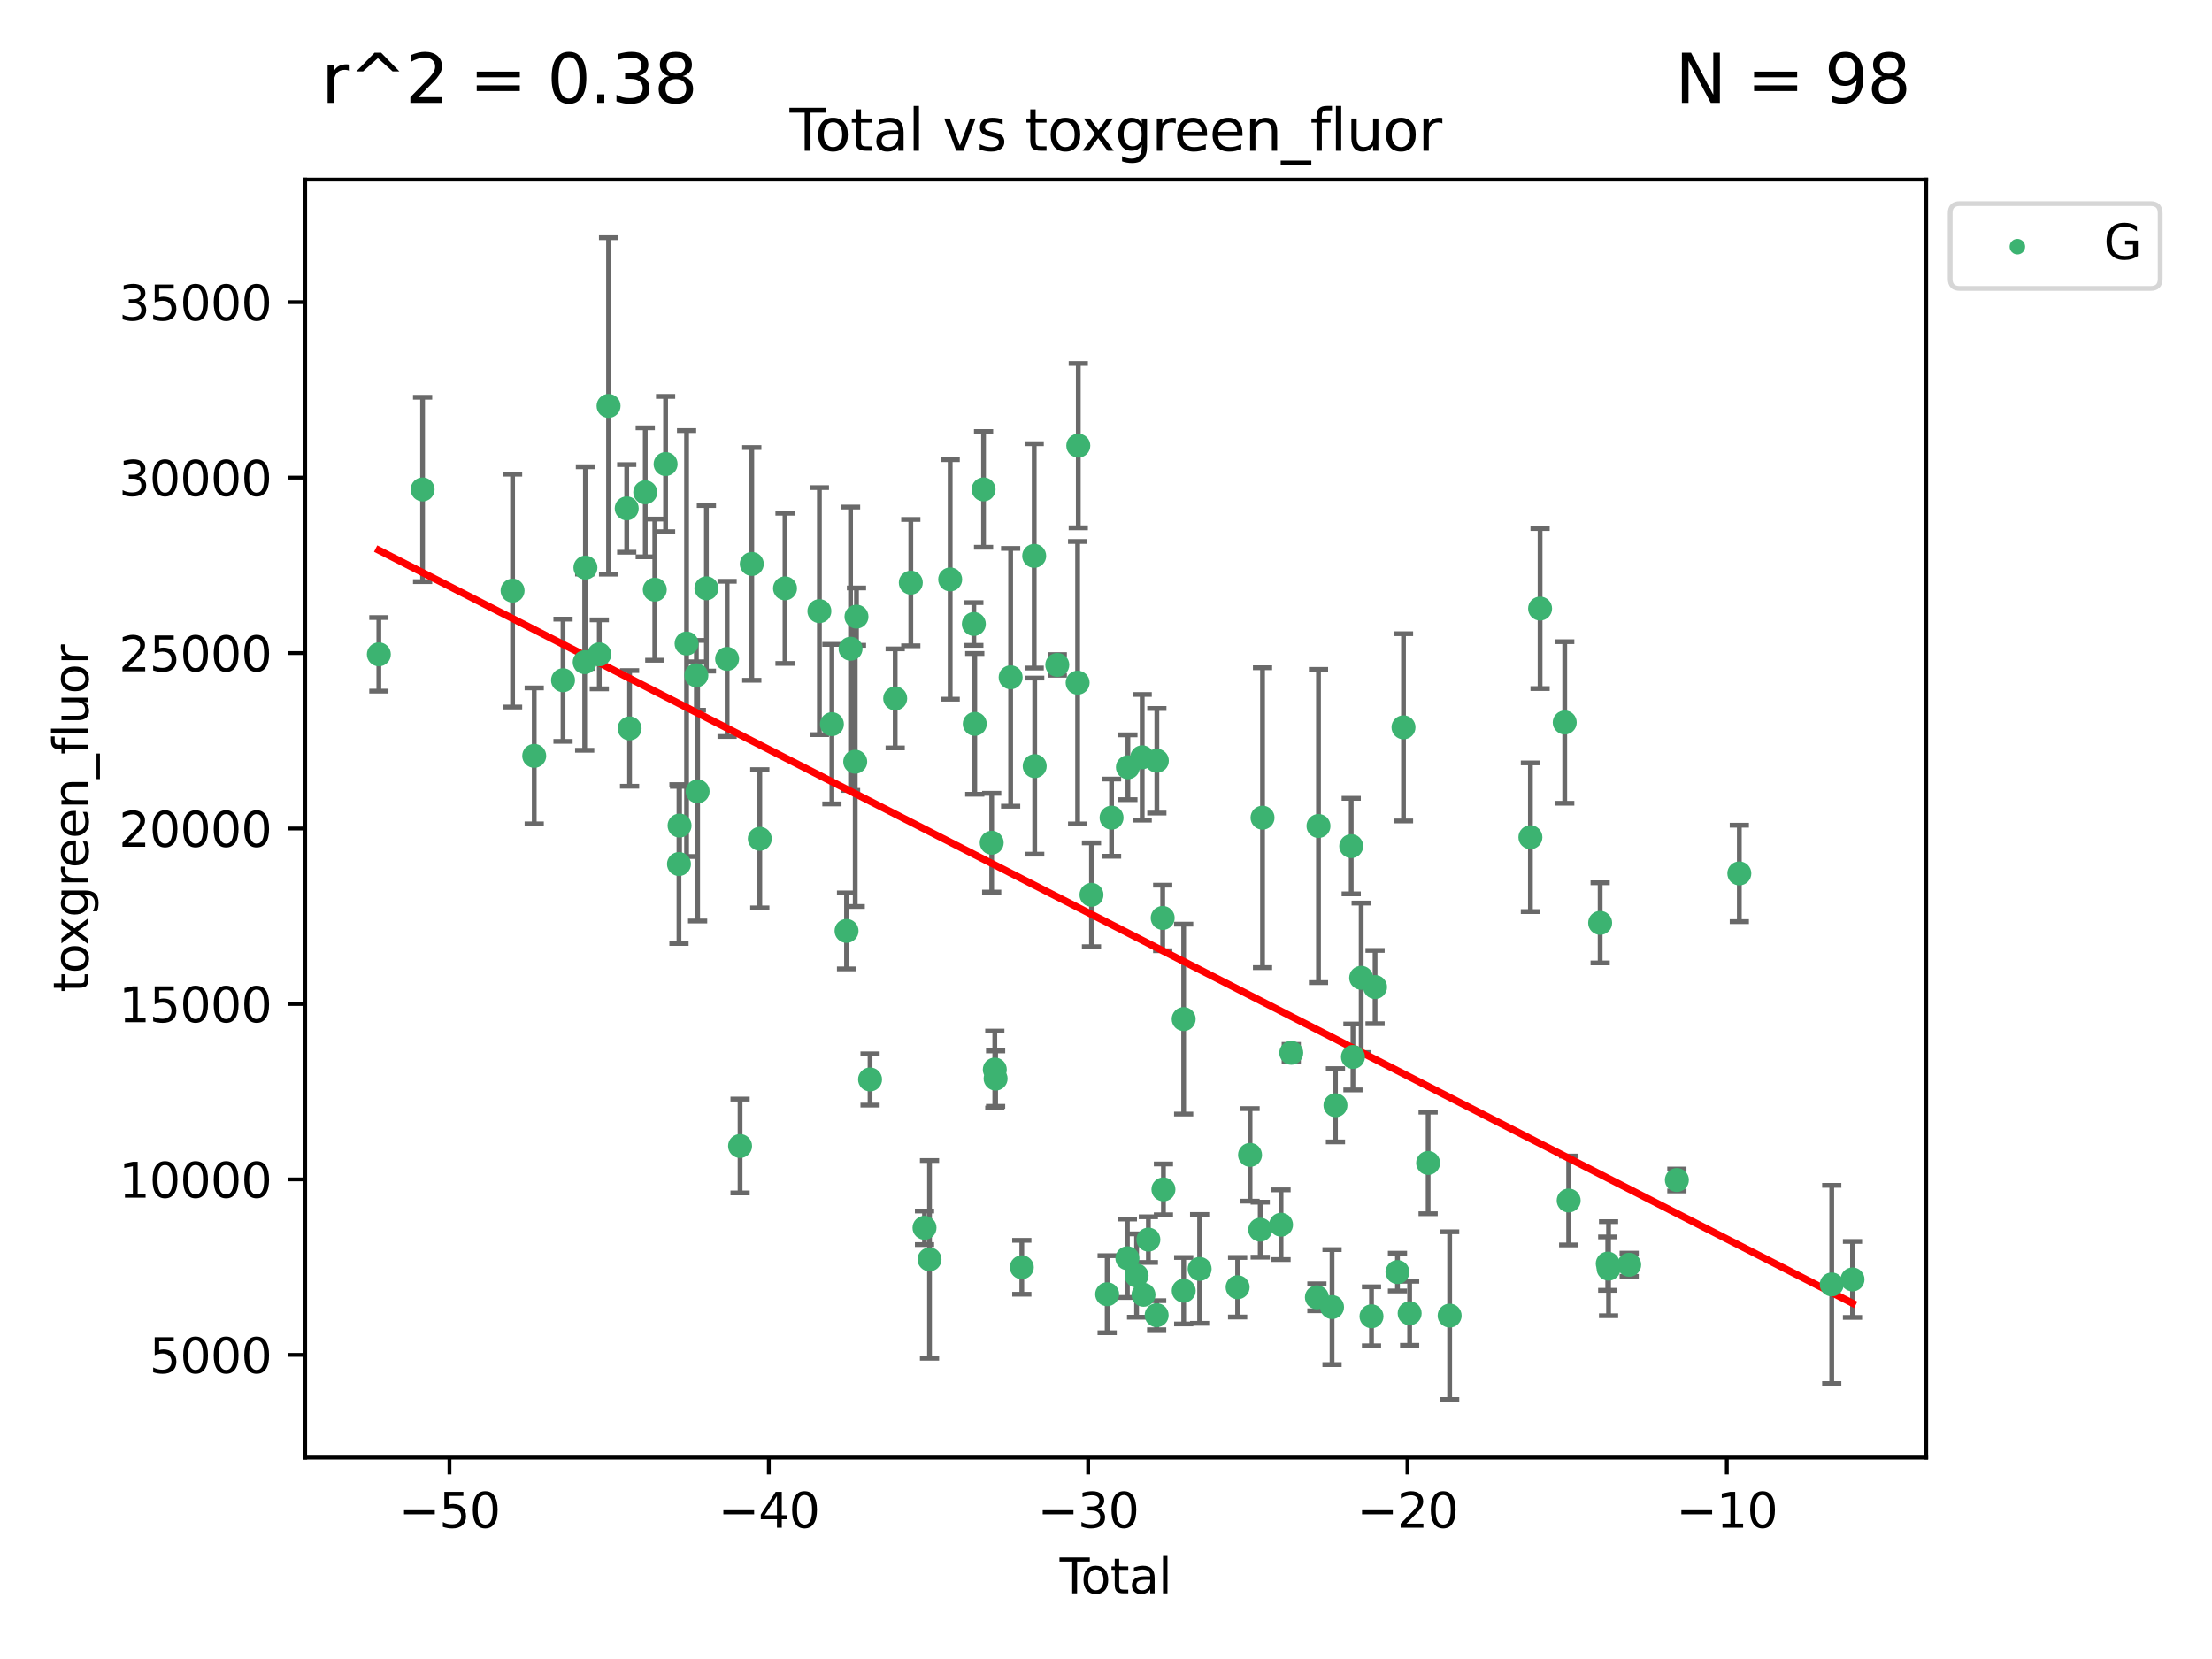 <?xml version="1.0" encoding="utf-8" standalone="no"?>
<!DOCTYPE svg PUBLIC "-//W3C//DTD SVG 1.1//EN"
  "http://www.w3.org/Graphics/SVG/1.1/DTD/svg11.dtd">
<svg xmlns:xlink="http://www.w3.org/1999/xlink" width="460.8pt" height="345.6pt" viewBox="0 0 460.8 345.6" xmlns="http://www.w3.org/2000/svg" version="1.1">
 <defs>
  <style type="text/css">*{stroke-linejoin: round; stroke-linecap: butt}</style>
 </defs>
 <g id="figure_1">
  <g id="patch_1">
   <path d="M 0 345.6 
L 460.8 345.6 
L 460.8 0 
L 0 0 
z
" style="fill: #ffffff"/>
  </g>
  <g id="axes_1">
   <g id="patch_2">
    <path d="M 63.571 303.64 
L 401.26 303.64 
L 401.26 37.411 
L 63.571 37.411 
z
" style="fill: #ffffff"/>
   </g>
   <g id="PathCollection_1">
    <defs>
     <path id="m5187e822d9" d="M 0 1.118 
C 0.297 1.118 0.581 1 0.791 0.791 
C 1 0.581 1.118 0.297 1.118 0 
C 1.118 -0.297 1 -0.581 0.791 -0.791 
C 0.581 -1 0.297 -1.118 0 -1.118 
C -0.297 -1.118 -0.581 -1 -0.791 -0.791 
C -1 -0.581 -1.118 -0.297 -1.118 0 
C -1.118 0.297 -1 0.581 -0.791 0.791 
C -0.581 1 -0.297 1.118 0 1.118 
z
" style="stroke: #3cb371"/>
    </defs>
    <g clip-path="url(#pe925a85591)">
     <use xlink:href="#m5187e822d9" x="78.921" y="136.313" style="fill: #3cb371; stroke: #3cb371"/>
     <use xlink:href="#m5187e822d9" x="88.034" y="101.959" style="fill: #3cb371; stroke: #3cb371"/>
     <use xlink:href="#m5187e822d9" x="106.779" y="123.037" style="fill: #3cb371; stroke: #3cb371"/>
     <use xlink:href="#m5187e822d9" x="111.287" y="157.462" style="fill: #3cb371; stroke: #3cb371"/>
     <use xlink:href="#m5187e822d9" x="117.288" y="141.706" style="fill: #3cb371; stroke: #3cb371"/>
     <use xlink:href="#m5187e822d9" x="121.8" y="137.942" style="fill: #3cb371; stroke: #3cb371"/>
     <use xlink:href="#m5187e822d9" x="121.953" y="118.239" style="fill: #3cb371; stroke: #3cb371"/>
     <use xlink:href="#m5187e822d9" x="124.844" y="136.314" style="fill: #3cb371; stroke: #3cb371"/>
     <use xlink:href="#m5187e822d9" x="126.774" y="84.558" style="fill: #3cb371; stroke: #3cb371"/>
     <use xlink:href="#m5187e822d9" x="130.556" y="105.907" style="fill: #3cb371; stroke: #3cb371"/>
     <use xlink:href="#m5187e822d9" x="131.152" y="151.743" style="fill: #3cb371; stroke: #3cb371"/>
     <use xlink:href="#m5187e822d9" x="134.417" y="102.555" style="fill: #3cb371; stroke: #3cb371"/>
     <use xlink:href="#m5187e822d9" x="136.403" y="122.837" style="fill: #3cb371; stroke: #3cb371"/>
     <use xlink:href="#m5187e822d9" x="138.654" y="96.671" style="fill: #3cb371; stroke: #3cb371"/>
     <use xlink:href="#m5187e822d9" x="141.442" y="179.995" style="fill: #3cb371; stroke: #3cb371"/>
     <use xlink:href="#m5187e822d9" x="141.564" y="171.982" style="fill: #3cb371; stroke: #3cb371"/>
     <use xlink:href="#m5187e822d9" x="143.025" y="134.06" style="fill: #3cb371; stroke: #3cb371"/>
     <use xlink:href="#m5187e822d9" x="145.066" y="140.682" style="fill: #3cb371; stroke: #3cb371"/>
     <use xlink:href="#m5187e822d9" x="145.326" y="164.864" style="fill: #3cb371; stroke: #3cb371"/>
     <use xlink:href="#m5187e822d9" x="147.155" y="122.553" style="fill: #3cb371; stroke: #3cb371"/>
     <use xlink:href="#m5187e822d9" x="151.469" y="137.259" style="fill: #3cb371; stroke: #3cb371"/>
     <use xlink:href="#m5187e822d9" x="154.169" y="238.738" style="fill: #3cb371; stroke: #3cb371"/>
     <use xlink:href="#m5187e822d9" x="156.61" y="117.474" style="fill: #3cb371; stroke: #3cb371"/>
     <use xlink:href="#m5187e822d9" x="158.279" y="174.735" style="fill: #3cb371; stroke: #3cb371"/>
     <use xlink:href="#m5187e822d9" x="163.533" y="122.561" style="fill: #3cb371; stroke: #3cb371"/>
     <use xlink:href="#m5187e822d9" x="170.693" y="127.31" style="fill: #3cb371; stroke: #3cb371"/>
     <use xlink:href="#m5187e822d9" x="173.299" y="150.854" style="fill: #3cb371; stroke: #3cb371"/>
     <use xlink:href="#m5187e822d9" x="176.348" y="193.923" style="fill: #3cb371; stroke: #3cb371"/>
     <use xlink:href="#m5187e822d9" x="177.187" y="135.145" style="fill: #3cb371; stroke: #3cb371"/>
     <use xlink:href="#m5187e822d9" x="178.157" y="158.682" style="fill: #3cb371; stroke: #3cb371"/>
     <use xlink:href="#m5187e822d9" x="178.418" y="128.457" style="fill: #3cb371; stroke: #3cb371"/>
     <use xlink:href="#m5187e822d9" x="181.248" y="224.87" style="fill: #3cb371; stroke: #3cb371"/>
     <use xlink:href="#m5187e822d9" x="186.483" y="145.494" style="fill: #3cb371; stroke: #3cb371"/>
     <use xlink:href="#m5187e822d9" x="189.737" y="121.374" style="fill: #3cb371; stroke: #3cb371"/>
     <use xlink:href="#m5187e822d9" x="192.59" y="255.773" style="fill: #3cb371; stroke: #3cb371"/>
     <use xlink:href="#m5187e822d9" x="193.635" y="262.356" style="fill: #3cb371; stroke: #3cb371"/>
     <use xlink:href="#m5187e822d9" x="197.939" y="120.702" style="fill: #3cb371; stroke: #3cb371"/>
     <use xlink:href="#m5187e822d9" x="202.868" y="129.986" style="fill: #3cb371; stroke: #3cb371"/>
     <use xlink:href="#m5187e822d9" x="203.06" y="150.8" style="fill: #3cb371; stroke: #3cb371"/>
     <use xlink:href="#m5187e822d9" x="204.894" y="101.951" style="fill: #3cb371; stroke: #3cb371"/>
     <use xlink:href="#m5187e822d9" x="206.587" y="175.553" style="fill: #3cb371; stroke: #3cb371"/>
     <use xlink:href="#m5187e822d9" x="207.235" y="222.809" style="fill: #3cb371; stroke: #3cb371"/>
     <use xlink:href="#m5187e822d9" x="207.402" y="224.694" style="fill: #3cb371; stroke: #3cb371"/>
     <use xlink:href="#m5187e822d9" x="210.536" y="141.098" style="fill: #3cb371; stroke: #3cb371"/>
     <use xlink:href="#m5187e822d9" x="212.862" y="264.001" style="fill: #3cb371; stroke: #3cb371"/>
     <use xlink:href="#m5187e822d9" x="215.441" y="115.801" style="fill: #3cb371; stroke: #3cb371"/>
     <use xlink:href="#m5187e822d9" x="215.547" y="159.599" style="fill: #3cb371; stroke: #3cb371"/>
     <use xlink:href="#m5187e822d9" x="220.251" y="138.516" style="fill: #3cb371; stroke: #3cb371"/>
     <use xlink:href="#m5187e822d9" x="224.488" y="142.218" style="fill: #3cb371; stroke: #3cb371"/>
     <use xlink:href="#m5187e822d9" x="224.627" y="92.838" style="fill: #3cb371; stroke: #3cb371"/>
     <use xlink:href="#m5187e822d9" x="227.375" y="186.405" style="fill: #3cb371; stroke: #3cb371"/>
     <use xlink:href="#m5187e822d9" x="230.639" y="269.615" style="fill: #3cb371; stroke: #3cb371"/>
     <use xlink:href="#m5187e822d9" x="231.56" y="170.334" style="fill: #3cb371; stroke: #3cb371"/>
     <use xlink:href="#m5187e822d9" x="234.853" y="262.117" style="fill: #3cb371; stroke: #3cb371"/>
     <use xlink:href="#m5187e822d9" x="234.961" y="159.836" style="fill: #3cb371; stroke: #3cb371"/>
     <use xlink:href="#m5187e822d9" x="236.771" y="265.724" style="fill: #3cb371; stroke: #3cb371"/>
     <use xlink:href="#m5187e822d9" x="237.939" y="157.761" style="fill: #3cb371; stroke: #3cb371"/>
     <use xlink:href="#m5187e822d9" x="238.211" y="269.733" style="fill: #3cb371; stroke: #3cb371"/>
     <use xlink:href="#m5187e822d9" x="239.227" y="258.235" style="fill: #3cb371; stroke: #3cb371"/>
     <use xlink:href="#m5187e822d9" x="240.951" y="273.987" style="fill: #3cb371; stroke: #3cb371"/>
     <use xlink:href="#m5187e822d9" x="240.994" y="158.479" style="fill: #3cb371; stroke: #3cb371"/>
     <use xlink:href="#m5187e822d9" x="242.209" y="191.224" style="fill: #3cb371; stroke: #3cb371"/>
     <use xlink:href="#m5187e822d9" x="242.364" y="247.772" style="fill: #3cb371; stroke: #3cb371"/>
     <use xlink:href="#m5187e822d9" x="246.579" y="212.294" style="fill: #3cb371; stroke: #3cb371"/>
     <use xlink:href="#m5187e822d9" x="246.589" y="268.883" style="fill: #3cb371; stroke: #3cb371"/>
     <use xlink:href="#m5187e822d9" x="249.904" y="264.342" style="fill: #3cb371; stroke: #3cb371"/>
     <use xlink:href="#m5187e822d9" x="257.82" y="268.161" style="fill: #3cb371; stroke: #3cb371"/>
     <use xlink:href="#m5187e822d9" x="260.408" y="240.585" style="fill: #3cb371; stroke: #3cb371"/>
     <use xlink:href="#m5187e822d9" x="262.525" y="256.171" style="fill: #3cb371; stroke: #3cb371"/>
     <use xlink:href="#m5187e822d9" x="263.007" y="170.338" style="fill: #3cb371; stroke: #3cb371"/>
     <use xlink:href="#m5187e822d9" x="266.864" y="255.131" style="fill: #3cb371; stroke: #3cb371"/>
     <use xlink:href="#m5187e822d9" x="268.995" y="219.323" style="fill: #3cb371; stroke: #3cb371"/>
     <use xlink:href="#m5187e822d9" x="274.332" y="270.251" style="fill: #3cb371; stroke: #3cb371"/>
     <use xlink:href="#m5187e822d9" x="274.666" y="172.069" style="fill: #3cb371; stroke: #3cb371"/>
     <use xlink:href="#m5187e822d9" x="277.488" y="272.292" style="fill: #3cb371; stroke: #3cb371"/>
     <use xlink:href="#m5187e822d9" x="278.2" y="230.246" style="fill: #3cb371; stroke: #3cb371"/>
     <use xlink:href="#m5187e822d9" x="281.485" y="176.261" style="fill: #3cb371; stroke: #3cb371"/>
     <use xlink:href="#m5187e822d9" x="281.846" y="220.183" style="fill: #3cb371; stroke: #3cb371"/>
     <use xlink:href="#m5187e822d9" x="283.559" y="203.694" style="fill: #3cb371; stroke: #3cb371"/>
     <use xlink:href="#m5187e822d9" x="285.709" y="274.213" style="fill: #3cb371; stroke: #3cb371"/>
     <use xlink:href="#m5187e822d9" x="286.452" y="205.619" style="fill: #3cb371; stroke: #3cb371"/>
     <use xlink:href="#m5187e822d9" x="291.12" y="265.001" style="fill: #3cb371; stroke: #3cb371"/>
     <use xlink:href="#m5187e822d9" x="292.376" y="151.519" style="fill: #3cb371; stroke: #3cb371"/>
     <use xlink:href="#m5187e822d9" x="293.657" y="273.587" style="fill: #3cb371; stroke: #3cb371"/>
     <use xlink:href="#m5187e822d9" x="297.507" y="242.261" style="fill: #3cb371; stroke: #3cb371"/>
     <use xlink:href="#m5187e822d9" x="301.99" y="274.071" style="fill: #3cb371; stroke: #3cb371"/>
     <use xlink:href="#m5187e822d9" x="318.814" y="174.413" style="fill: #3cb371; stroke: #3cb371"/>
     <use xlink:href="#m5187e822d9" x="320.828" y="126.775" style="fill: #3cb371; stroke: #3cb371"/>
     <use xlink:href="#m5187e822d9" x="325.963" y="150.503" style="fill: #3cb371; stroke: #3cb371"/>
     <use xlink:href="#m5187e822d9" x="326.783" y="250.089" style="fill: #3cb371; stroke: #3cb371"/>
     <use xlink:href="#m5187e822d9" x="333.34" y="192.247" style="fill: #3cb371; stroke: #3cb371"/>
     <use xlink:href="#m5187e822d9" x="334.921" y="263.237" style="fill: #3cb371; stroke: #3cb371"/>
     <use xlink:href="#m5187e822d9" x="335.094" y="264.286" style="fill: #3cb371; stroke: #3cb371"/>
     <use xlink:href="#m5187e822d9" x="339.39" y="263.479" style="fill: #3cb371; stroke: #3cb371"/>
     <use xlink:href="#m5187e822d9" x="349.323" y="245.816" style="fill: #3cb371; stroke: #3cb371"/>
     <use xlink:href="#m5187e822d9" x="362.334" y="181.948" style="fill: #3cb371; stroke: #3cb371"/>
     <use xlink:href="#m5187e822d9" x="381.585" y="267.579" style="fill: #3cb371; stroke: #3cb371"/>
     <use xlink:href="#m5187e822d9" x="385.911" y="266.531" style="fill: #3cb371; stroke: #3cb371"/>
    </g>
   </g>
   <g id="matplotlib.axis_1">
    <g id="xtick_1">
     <g id="line2d_1">
      <defs>
       <path id="mc9983d8d75" d="M 0 0 
L 0 3.5 
" style="stroke: #000000; stroke-width: 0.8"/>
      </defs>
      <g>
       <use xlink:href="#mc9983d8d75" x="93.632" y="303.64" style="stroke: #000000; stroke-width: 0.8"/>
      </g>
     </g>
     <g id="text_1">
      <!-- −50 -->
      <g transform="translate(83.08 318.238)scale(0.1 -0.1)">
       <defs>
        <path id="DejaVuSans-2212" d="M 678 2272 
L 4684 2272 
L 4684 1741 
L 678 1741 
L 678 2272 
z
" transform="scale(0.016)"/>
        <path id="DejaVuSans-35" d="M 691 4666 
L 3169 4666 
L 3169 4134 
L 1269 4134 
L 1269 2991 
Q 1406 3038 1543 3061 
Q 1681 3084 1819 3084 
Q 2600 3084 3056 2656 
Q 3513 2228 3513 1497 
Q 3513 744 3044 326 
Q 2575 -91 1722 -91 
Q 1428 -91 1123 -41 
Q 819 9 494 109 
L 494 744 
Q 775 591 1075 516 
Q 1375 441 1709 441 
Q 2250 441 2565 725 
Q 2881 1009 2881 1497 
Q 2881 1984 2565 2268 
Q 2250 2553 1709 2553 
Q 1456 2553 1204 2497 
Q 953 2441 691 2322 
L 691 4666 
z
" transform="scale(0.016)"/>
        <path id="DejaVuSans-30" d="M 2034 4250 
Q 1547 4250 1301 3770 
Q 1056 3291 1056 2328 
Q 1056 1369 1301 889 
Q 1547 409 2034 409 
Q 2525 409 2770 889 
Q 3016 1369 3016 2328 
Q 3016 3291 2770 3770 
Q 2525 4250 2034 4250 
z
M 2034 4750 
Q 2819 4750 3233 4129 
Q 3647 3509 3647 2328 
Q 3647 1150 3233 529 
Q 2819 -91 2034 -91 
Q 1250 -91 836 529 
Q 422 1150 422 2328 
Q 422 3509 836 4129 
Q 1250 4750 2034 4750 
z
" transform="scale(0.016)"/>
       </defs>
       <use xlink:href="#DejaVuSans-2212"/>
       <use xlink:href="#DejaVuSans-35" x="83.789"/>
       <use xlink:href="#DejaVuSans-30" x="147.412"/>
      </g>
     </g>
    </g>
    <g id="xtick_2">
     <g id="line2d_2">
      <g>
       <use xlink:href="#mc9983d8d75" x="160.156" y="303.64" style="stroke: #000000; stroke-width: 0.8"/>
      </g>
     </g>
     <g id="text_2">
      <!-- −40 -->
      <g transform="translate(149.604 318.238)scale(0.1 -0.1)">
       <defs>
        <path id="DejaVuSans-34" d="M 2419 4116 
L 825 1625 
L 2419 1625 
L 2419 4116 
z
M 2253 4666 
L 3047 4666 
L 3047 1625 
L 3713 1625 
L 3713 1100 
L 3047 1100 
L 3047 0 
L 2419 0 
L 2419 1100 
L 313 1100 
L 313 1709 
L 2253 4666 
z
" transform="scale(0.016)"/>
       </defs>
       <use xlink:href="#DejaVuSans-2212"/>
       <use xlink:href="#DejaVuSans-34" x="83.789"/>
       <use xlink:href="#DejaVuSans-30" x="147.412"/>
      </g>
     </g>
    </g>
    <g id="xtick_3">
     <g id="line2d_3">
      <g>
       <use xlink:href="#mc9983d8d75" x="226.68" y="303.64" style="stroke: #000000; stroke-width: 0.8"/>
      </g>
     </g>
     <g id="text_3">
      <!-- −30 -->
      <g transform="translate(216.127 318.238)scale(0.1 -0.1)">
       <defs>
        <path id="DejaVuSans-33" d="M 2597 2516 
Q 3050 2419 3304 2112 
Q 3559 1806 3559 1356 
Q 3559 666 3084 287 
Q 2609 -91 1734 -91 
Q 1441 -91 1130 -33 
Q 819 25 488 141 
L 488 750 
Q 750 597 1062 519 
Q 1375 441 1716 441 
Q 2309 441 2620 675 
Q 2931 909 2931 1356 
Q 2931 1769 2642 2001 
Q 2353 2234 1838 2234 
L 1294 2234 
L 1294 2753 
L 1863 2753 
Q 2328 2753 2575 2939 
Q 2822 3125 2822 3475 
Q 2822 3834 2567 4026 
Q 2313 4219 1838 4219 
Q 1578 4219 1281 4162 
Q 984 4106 628 3988 
L 628 4550 
Q 988 4650 1302 4700 
Q 1616 4750 1894 4750 
Q 2613 4750 3031 4423 
Q 3450 4097 3450 3541 
Q 3450 3153 3228 2886 
Q 3006 2619 2597 2516 
z
" transform="scale(0.016)"/>
       </defs>
       <use xlink:href="#DejaVuSans-2212"/>
       <use xlink:href="#DejaVuSans-33" x="83.789"/>
       <use xlink:href="#DejaVuSans-30" x="147.412"/>
      </g>
     </g>
    </g>
    <g id="xtick_4">
     <g id="line2d_4">
      <g>
       <use xlink:href="#mc9983d8d75" x="293.203" y="303.64" style="stroke: #000000; stroke-width: 0.8"/>
      </g>
     </g>
     <g id="text_4">
      <!-- −20 -->
      <g transform="translate(282.651 318.238)scale(0.1 -0.1)">
       <defs>
        <path id="DejaVuSans-32" d="M 1228 531 
L 3431 531 
L 3431 0 
L 469 0 
L 469 531 
Q 828 903 1448 1529 
Q 2069 2156 2228 2338 
Q 2531 2678 2651 2914 
Q 2772 3150 2772 3378 
Q 2772 3750 2511 3984 
Q 2250 4219 1831 4219 
Q 1534 4219 1204 4116 
Q 875 4013 500 3803 
L 500 4441 
Q 881 4594 1212 4672 
Q 1544 4750 1819 4750 
Q 2544 4750 2975 4387 
Q 3406 4025 3406 3419 
Q 3406 3131 3298 2873 
Q 3191 2616 2906 2266 
Q 2828 2175 2409 1742 
Q 1991 1309 1228 531 
z
" transform="scale(0.016)"/>
       </defs>
       <use xlink:href="#DejaVuSans-2212"/>
       <use xlink:href="#DejaVuSans-32" x="83.789"/>
       <use xlink:href="#DejaVuSans-30" x="147.412"/>
      </g>
     </g>
    </g>
    <g id="xtick_5">
     <g id="line2d_5">
      <g>
       <use xlink:href="#mc9983d8d75" x="359.727" y="303.64" style="stroke: #000000; stroke-width: 0.8"/>
      </g>
     </g>
     <g id="text_5">
      <!-- −10 -->
      <g transform="translate(349.174 318.238)scale(0.1 -0.1)">
       <defs>
        <path id="DejaVuSans-31" d="M 794 531 
L 1825 531 
L 1825 4091 
L 703 3866 
L 703 4441 
L 1819 4666 
L 2450 4666 
L 2450 531 
L 3481 531 
L 3481 0 
L 794 0 
L 794 531 
z
" transform="scale(0.016)"/>
       </defs>
       <use xlink:href="#DejaVuSans-2212"/>
       <use xlink:href="#DejaVuSans-31" x="83.789"/>
       <use xlink:href="#DejaVuSans-30" x="147.412"/>
      </g>
     </g>
    </g>
    <g id="text_6">
     <!-- Total -->
     <g transform="translate(220.739 331.917)scale(0.1 -0.1)">
      <defs>
       <path id="DejaVuSans-54" d="M -19 4666 
L 3928 4666 
L 3928 4134 
L 2272 4134 
L 2272 0 
L 1638 0 
L 1638 4134 
L -19 4134 
L -19 4666 
z
" transform="scale(0.016)"/>
       <path id="DejaVuSans-6f" d="M 1959 3097 
Q 1497 3097 1228 2736 
Q 959 2375 959 1747 
Q 959 1119 1226 758 
Q 1494 397 1959 397 
Q 2419 397 2687 759 
Q 2956 1122 2956 1747 
Q 2956 2369 2687 2733 
Q 2419 3097 1959 3097 
z
M 1959 3584 
Q 2709 3584 3137 3096 
Q 3566 2609 3566 1747 
Q 3566 888 3137 398 
Q 2709 -91 1959 -91 
Q 1206 -91 779 398 
Q 353 888 353 1747 
Q 353 2609 779 3096 
Q 1206 3584 1959 3584 
z
" transform="scale(0.016)"/>
       <path id="DejaVuSans-74" d="M 1172 4494 
L 1172 3500 
L 2356 3500 
L 2356 3053 
L 1172 3053 
L 1172 1153 
Q 1172 725 1289 603 
Q 1406 481 1766 481 
L 2356 481 
L 2356 0 
L 1766 0 
Q 1100 0 847 248 
Q 594 497 594 1153 
L 594 3053 
L 172 3053 
L 172 3500 
L 594 3500 
L 594 4494 
L 1172 4494 
z
" transform="scale(0.016)"/>
       <path id="DejaVuSans-61" d="M 2194 1759 
Q 1497 1759 1228 1600 
Q 959 1441 959 1056 
Q 959 750 1161 570 
Q 1363 391 1709 391 
Q 2188 391 2477 730 
Q 2766 1069 2766 1631 
L 2766 1759 
L 2194 1759 
z
M 3341 1997 
L 3341 0 
L 2766 0 
L 2766 531 
Q 2569 213 2275 61 
Q 1981 -91 1556 -91 
Q 1019 -91 701 211 
Q 384 513 384 1019 
Q 384 1609 779 1909 
Q 1175 2209 1959 2209 
L 2766 2209 
L 2766 2266 
Q 2766 2663 2505 2880 
Q 2244 3097 1772 3097 
Q 1472 3097 1187 3025 
Q 903 2953 641 2809 
L 641 3341 
Q 956 3463 1253 3523 
Q 1550 3584 1831 3584 
Q 2591 3584 2966 3190 
Q 3341 2797 3341 1997 
z
" transform="scale(0.016)"/>
       <path id="DejaVuSans-6c" d="M 603 4863 
L 1178 4863 
L 1178 0 
L 603 0 
L 603 4863 
z
" transform="scale(0.016)"/>
      </defs>
      <use xlink:href="#DejaVuSans-54"/>
      <use xlink:href="#DejaVuSans-6f" x="44.084"/>
      <use xlink:href="#DejaVuSans-74" x="105.266"/>
      <use xlink:href="#DejaVuSans-61" x="144.475"/>
      <use xlink:href="#DejaVuSans-6c" x="205.754"/>
     </g>
    </g>
   </g>
   <g id="matplotlib.axis_2">
    <g id="ytick_1">
     <g id="line2d_6">
      <defs>
       <path id="m6c3c45caf8" d="M 0 0 
L -3.5 0 
" style="stroke: #000000; stroke-width: 0.8"/>
      </defs>
      <g>
       <use xlink:href="#m6c3c45caf8" x="63.571" y="282.244" style="stroke: #000000; stroke-width: 0.8"/>
      </g>
     </g>
     <g id="text_7">
      <!-- 5000 -->
      <g transform="translate(31.121 286.043)scale(0.1 -0.1)">
       <use xlink:href="#DejaVuSans-35"/>
       <use xlink:href="#DejaVuSans-30" x="63.623"/>
       <use xlink:href="#DejaVuSans-30" x="127.246"/>
       <use xlink:href="#DejaVuSans-30" x="190.869"/>
      </g>
     </g>
    </g>
    <g id="ytick_2">
     <g id="line2d_7">
      <g>
       <use xlink:href="#m6c3c45caf8" x="63.571" y="245.694" style="stroke: #000000; stroke-width: 0.8"/>
      </g>
     </g>
     <g id="text_8">
      <!-- 10000 -->
      <g transform="translate(24.759 249.493)scale(0.1 -0.1)">
       <use xlink:href="#DejaVuSans-31"/>
       <use xlink:href="#DejaVuSans-30" x="63.623"/>
       <use xlink:href="#DejaVuSans-30" x="127.246"/>
       <use xlink:href="#DejaVuSans-30" x="190.869"/>
       <use xlink:href="#DejaVuSans-30" x="254.492"/>
      </g>
     </g>
    </g>
    <g id="ytick_3">
     <g id="line2d_8">
      <g>
       <use xlink:href="#m6c3c45caf8" x="63.571" y="209.143" style="stroke: #000000; stroke-width: 0.8"/>
      </g>
     </g>
     <g id="text_9">
      <!-- 15000 -->
      <g transform="translate(24.759 212.942)scale(0.1 -0.1)">
       <use xlink:href="#DejaVuSans-31"/>
       <use xlink:href="#DejaVuSans-35" x="63.623"/>
       <use xlink:href="#DejaVuSans-30" x="127.246"/>
       <use xlink:href="#DejaVuSans-30" x="190.869"/>
       <use xlink:href="#DejaVuSans-30" x="254.492"/>
      </g>
     </g>
    </g>
    <g id="ytick_4">
     <g id="line2d_9">
      <g>
       <use xlink:href="#m6c3c45caf8" x="63.571" y="172.593" style="stroke: #000000; stroke-width: 0.8"/>
      </g>
     </g>
     <g id="text_10">
      <!-- 20000 -->
      <g transform="translate(24.759 176.392)scale(0.1 -0.1)">
       <use xlink:href="#DejaVuSans-32"/>
       <use xlink:href="#DejaVuSans-30" x="63.623"/>
       <use xlink:href="#DejaVuSans-30" x="127.246"/>
       <use xlink:href="#DejaVuSans-30" x="190.869"/>
       <use xlink:href="#DejaVuSans-30" x="254.492"/>
      </g>
     </g>
    </g>
    <g id="ytick_5">
     <g id="line2d_10">
      <g>
       <use xlink:href="#m6c3c45caf8" x="63.571" y="136.043" style="stroke: #000000; stroke-width: 0.8"/>
      </g>
     </g>
     <g id="text_11">
      <!-- 25000 -->
      <g transform="translate(24.759 139.842)scale(0.1 -0.1)">
       <use xlink:href="#DejaVuSans-32"/>
       <use xlink:href="#DejaVuSans-35" x="63.623"/>
       <use xlink:href="#DejaVuSans-30" x="127.246"/>
       <use xlink:href="#DejaVuSans-30" x="190.869"/>
       <use xlink:href="#DejaVuSans-30" x="254.492"/>
      </g>
     </g>
    </g>
    <g id="ytick_6">
     <g id="line2d_11">
      <g>
       <use xlink:href="#m6c3c45caf8" x="63.571" y="99.492" style="stroke: #000000; stroke-width: 0.8"/>
      </g>
     </g>
     <g id="text_12">
      <!-- 30000 -->
      <g transform="translate(24.759 103.291)scale(0.1 -0.1)">
       <use xlink:href="#DejaVuSans-33"/>
       <use xlink:href="#DejaVuSans-30" x="63.623"/>
       <use xlink:href="#DejaVuSans-30" x="127.246"/>
       <use xlink:href="#DejaVuSans-30" x="190.869"/>
       <use xlink:href="#DejaVuSans-30" x="254.492"/>
      </g>
     </g>
    </g>
    <g id="ytick_7">
     <g id="line2d_12">
      <g>
       <use xlink:href="#m6c3c45caf8" x="63.571" y="62.942" style="stroke: #000000; stroke-width: 0.8"/>
      </g>
     </g>
     <g id="text_13">
      <!-- 35000 -->
      <g transform="translate(24.759 66.741)scale(0.1 -0.1)">
       <use xlink:href="#DejaVuSans-33"/>
       <use xlink:href="#DejaVuSans-35" x="63.623"/>
       <use xlink:href="#DejaVuSans-30" x="127.246"/>
       <use xlink:href="#DejaVuSans-30" x="190.869"/>
       <use xlink:href="#DejaVuSans-30" x="254.492"/>
      </g>
     </g>
    </g>
    <g id="text_14">
     <!-- toxgreen_fluor -->
     <g transform="translate(18.401 206.72)rotate(-90)scale(0.1 -0.1)">
      <defs>
       <path id="DejaVuSans-78" d="M 3513 3500 
L 2247 1797 
L 3578 0 
L 2900 0 
L 1881 1375 
L 863 0 
L 184 0 
L 1544 1831 
L 300 3500 
L 978 3500 
L 1906 2253 
L 2834 3500 
L 3513 3500 
z
" transform="scale(0.016)"/>
       <path id="DejaVuSans-67" d="M 2906 1791 
Q 2906 2416 2648 2759 
Q 2391 3103 1925 3103 
Q 1463 3103 1205 2759 
Q 947 2416 947 1791 
Q 947 1169 1205 825 
Q 1463 481 1925 481 
Q 2391 481 2648 825 
Q 2906 1169 2906 1791 
z
M 3481 434 
Q 3481 -459 3084 -895 
Q 2688 -1331 1869 -1331 
Q 1566 -1331 1297 -1286 
Q 1028 -1241 775 -1147 
L 775 -588 
Q 1028 -725 1275 -790 
Q 1522 -856 1778 -856 
Q 2344 -856 2625 -561 
Q 2906 -266 2906 331 
L 2906 616 
Q 2728 306 2450 153 
Q 2172 0 1784 0 
Q 1141 0 747 490 
Q 353 981 353 1791 
Q 353 2603 747 3093 
Q 1141 3584 1784 3584 
Q 2172 3584 2450 3431 
Q 2728 3278 2906 2969 
L 2906 3500 
L 3481 3500 
L 3481 434 
z
" transform="scale(0.016)"/>
       <path id="DejaVuSans-72" d="M 2631 2963 
Q 2534 3019 2420 3045 
Q 2306 3072 2169 3072 
Q 1681 3072 1420 2755 
Q 1159 2438 1159 1844 
L 1159 0 
L 581 0 
L 581 3500 
L 1159 3500 
L 1159 2956 
Q 1341 3275 1631 3429 
Q 1922 3584 2338 3584 
Q 2397 3584 2469 3576 
Q 2541 3569 2628 3553 
L 2631 2963 
z
" transform="scale(0.016)"/>
       <path id="DejaVuSans-65" d="M 3597 1894 
L 3597 1613 
L 953 1613 
Q 991 1019 1311 708 
Q 1631 397 2203 397 
Q 2534 397 2845 478 
Q 3156 559 3463 722 
L 3463 178 
Q 3153 47 2828 -22 
Q 2503 -91 2169 -91 
Q 1331 -91 842 396 
Q 353 884 353 1716 
Q 353 2575 817 3079 
Q 1281 3584 2069 3584 
Q 2775 3584 3186 3129 
Q 3597 2675 3597 1894 
z
M 3022 2063 
Q 3016 2534 2758 2815 
Q 2500 3097 2075 3097 
Q 1594 3097 1305 2825 
Q 1016 2553 972 2059 
L 3022 2063 
z
" transform="scale(0.016)"/>
       <path id="DejaVuSans-6e" d="M 3513 2113 
L 3513 0 
L 2938 0 
L 2938 2094 
Q 2938 2591 2744 2837 
Q 2550 3084 2163 3084 
Q 1697 3084 1428 2787 
Q 1159 2491 1159 1978 
L 1159 0 
L 581 0 
L 581 3500 
L 1159 3500 
L 1159 2956 
Q 1366 3272 1645 3428 
Q 1925 3584 2291 3584 
Q 2894 3584 3203 3211 
Q 3513 2838 3513 2113 
z
" transform="scale(0.016)"/>
       <path id="DejaVuSans-5f" d="M 3263 -1063 
L 3263 -1509 
L -63 -1509 
L -63 -1063 
L 3263 -1063 
z
" transform="scale(0.016)"/>
       <path id="DejaVuSans-66" d="M 2375 4863 
L 2375 4384 
L 1825 4384 
Q 1516 4384 1395 4259 
Q 1275 4134 1275 3809 
L 1275 3500 
L 2222 3500 
L 2222 3053 
L 1275 3053 
L 1275 0 
L 697 0 
L 697 3053 
L 147 3053 
L 147 3500 
L 697 3500 
L 697 3744 
Q 697 4328 969 4595 
Q 1241 4863 1831 4863 
L 2375 4863 
z
" transform="scale(0.016)"/>
       <path id="DejaVuSans-75" d="M 544 1381 
L 544 3500 
L 1119 3500 
L 1119 1403 
Q 1119 906 1312 657 
Q 1506 409 1894 409 
Q 2359 409 2629 706 
Q 2900 1003 2900 1516 
L 2900 3500 
L 3475 3500 
L 3475 0 
L 2900 0 
L 2900 538 
Q 2691 219 2414 64 
Q 2138 -91 1772 -91 
Q 1169 -91 856 284 
Q 544 659 544 1381 
z
M 1991 3584 
L 1991 3584 
z
" transform="scale(0.016)"/>
      </defs>
      <use xlink:href="#DejaVuSans-74"/>
      <use xlink:href="#DejaVuSans-6f" x="39.209"/>
      <use xlink:href="#DejaVuSans-78" x="97.266"/>
      <use xlink:href="#DejaVuSans-67" x="156.445"/>
      <use xlink:href="#DejaVuSans-72" x="219.922"/>
      <use xlink:href="#DejaVuSans-65" x="258.785"/>
      <use xlink:href="#DejaVuSans-65" x="320.309"/>
      <use xlink:href="#DejaVuSans-6e" x="381.832"/>
      <use xlink:href="#DejaVuSans-5f" x="445.211"/>
      <use xlink:href="#DejaVuSans-66" x="495.211"/>
      <use xlink:href="#DejaVuSans-6c" x="530.416"/>
      <use xlink:href="#DejaVuSans-75" x="558.199"/>
      <use xlink:href="#DejaVuSans-6f" x="621.578"/>
      <use xlink:href="#DejaVuSans-72" x="682.76"/>
     </g>
    </g>
   </g>
   <g id="LineCollection_1">
    <path d="M 78.921 143.976 
L 78.921 128.649 
" clip-path="url(#pe925a85591)" style="fill: none; stroke: #696969"/>
    <path d="M 88.034 121.164 
L 88.034 82.754 
" clip-path="url(#pe925a85591)" style="fill: none; stroke: #696969"/>
    <path d="M 106.779 147.294 
L 106.779 98.78 
" clip-path="url(#pe925a85591)" style="fill: none; stroke: #696969"/>
    <path d="M 111.287 171.619 
L 111.287 143.305 
" clip-path="url(#pe925a85591)" style="fill: none; stroke: #696969"/>
    <path d="M 117.288 154.438 
L 117.288 128.973 
" clip-path="url(#pe925a85591)" style="fill: none; stroke: #696969"/>
    <path d="M 121.8 156.3 
L 121.8 119.584 
" clip-path="url(#pe925a85591)" style="fill: none; stroke: #696969"/>
    <path d="M 121.953 139.241 
L 121.953 97.237 
" clip-path="url(#pe925a85591)" style="fill: none; stroke: #696969"/>
    <path d="M 124.844 143.501 
L 124.844 129.128 
" clip-path="url(#pe925a85591)" style="fill: none; stroke: #696969"/>
    <path d="M 126.774 119.604 
L 126.774 49.513 
" clip-path="url(#pe925a85591)" style="fill: none; stroke: #696969"/>
    <path d="M 130.556 115.031 
L 130.556 96.784 
" clip-path="url(#pe925a85591)" style="fill: none; stroke: #696969"/>
    <path d="M 131.152 163.789 
L 131.152 139.697 
" clip-path="url(#pe925a85591)" style="fill: none; stroke: #696969"/>
    <path d="M 134.417 115.993 
L 134.417 89.117 
" clip-path="url(#pe925a85591)" style="fill: none; stroke: #696969"/>
    <path d="M 136.403 137.54 
L 136.403 108.134 
" clip-path="url(#pe925a85591)" style="fill: none; stroke: #696969"/>
    <path d="M 138.654 110.765 
L 138.654 82.577 
" clip-path="url(#pe925a85591)" style="fill: none; stroke: #696969"/>
    <path d="M 141.442 196.534 
L 141.442 163.456 
" clip-path="url(#pe925a85591)" style="fill: none; stroke: #696969"/>
    <path d="M 141.564 180.151 
L 141.564 163.814 
" clip-path="url(#pe925a85591)" style="fill: none; stroke: #696969"/>
    <path d="M 143.025 178.42 
L 143.025 89.699 
" clip-path="url(#pe925a85591)" style="fill: none; stroke: #696969"/>
    <path d="M 145.066 147.954 
L 145.066 133.41 
" clip-path="url(#pe925a85591)" style="fill: none; stroke: #696969"/>
    <path d="M 145.326 191.86 
L 145.326 137.869 
" clip-path="url(#pe925a85591)" style="fill: none; stroke: #696969"/>
    <path d="M 147.155 139.8 
L 147.155 105.307 
" clip-path="url(#pe925a85591)" style="fill: none; stroke: #696969"/>
    <path d="M 151.469 153.425 
L 151.469 121.093 
" clip-path="url(#pe925a85591)" style="fill: none; stroke: #696969"/>
    <path d="M 154.169 248.514 
L 154.169 228.962 
" clip-path="url(#pe925a85591)" style="fill: none; stroke: #696969"/>
    <path d="M 156.61 141.714 
L 156.61 93.233 
" clip-path="url(#pe925a85591)" style="fill: none; stroke: #696969"/>
    <path d="M 158.279 189.137 
L 158.279 160.334 
" clip-path="url(#pe925a85591)" style="fill: none; stroke: #696969"/>
    <path d="M 163.533 138.209 
L 163.533 106.913 
" clip-path="url(#pe925a85591)" style="fill: none; stroke: #696969"/>
    <path d="M 170.693 153.04 
L 170.693 101.58 
" clip-path="url(#pe925a85591)" style="fill: none; stroke: #696969"/>
    <path d="M 173.299 167.473 
L 173.299 134.235 
" clip-path="url(#pe925a85591)" style="fill: none; stroke: #696969"/>
    <path d="M 176.348 201.834 
L 176.348 186.011 
" clip-path="url(#pe925a85591)" style="fill: none; stroke: #696969"/>
    <path d="M 177.187 164.659 
L 177.187 105.632 
" clip-path="url(#pe925a85591)" style="fill: none; stroke: #696969"/>
    <path d="M 178.157 188.839 
L 178.157 128.525 
" clip-path="url(#pe925a85591)" style="fill: none; stroke: #696969"/>
    <path d="M 178.418 134.433 
L 178.418 122.481 
" clip-path="url(#pe925a85591)" style="fill: none; stroke: #696969"/>
    <path d="M 181.248 230.212 
L 181.248 219.529 
" clip-path="url(#pe925a85591)" style="fill: none; stroke: #696969"/>
    <path d="M 186.483 155.809 
L 186.483 135.178 
" clip-path="url(#pe925a85591)" style="fill: none; stroke: #696969"/>
    <path d="M 189.737 134.539 
L 189.737 108.209 
" clip-path="url(#pe925a85591)" style="fill: none; stroke: #696969"/>
    <path d="M 192.59 259.268 
L 192.59 252.278 
" clip-path="url(#pe925a85591)" style="fill: none; stroke: #696969"/>
    <path d="M 193.635 282.951 
L 193.635 241.762 
" clip-path="url(#pe925a85591)" style="fill: none; stroke: #696969"/>
    <path d="M 197.939 145.657 
L 197.939 95.747 
" clip-path="url(#pe925a85591)" style="fill: none; stroke: #696969"/>
    <path d="M 202.868 134.434 
L 202.868 125.538 
" clip-path="url(#pe925a85591)" style="fill: none; stroke: #696969"/>
    <path d="M 203.06 165.463 
L 203.06 136.138 
" clip-path="url(#pe925a85591)" style="fill: none; stroke: #696969"/>
    <path d="M 204.894 114.005 
L 204.894 89.898 
" clip-path="url(#pe925a85591)" style="fill: none; stroke: #696969"/>
    <path d="M 206.587 185.844 
L 206.587 165.263 
" clip-path="url(#pe925a85591)" style="fill: none; stroke: #696969"/>
    <path d="M 207.235 230.826 
L 207.235 214.791 
" clip-path="url(#pe925a85591)" style="fill: none; stroke: #696969"/>
    <path d="M 207.402 230.467 
L 207.402 218.921 
" clip-path="url(#pe925a85591)" style="fill: none; stroke: #696969"/>
    <path d="M 210.536 167.952 
L 210.536 114.244 
" clip-path="url(#pe925a85591)" style="fill: none; stroke: #696969"/>
    <path d="M 212.862 269.619 
L 212.862 258.384 
" clip-path="url(#pe925a85591)" style="fill: none; stroke: #696969"/>
    <path d="M 215.441 139.172 
L 215.441 92.43 
" clip-path="url(#pe925a85591)" style="fill: none; stroke: #696969"/>
    <path d="M 215.547 177.939 
L 215.547 141.259 
" clip-path="url(#pe925a85591)" style="fill: none; stroke: #696969"/>
    <path d="M 220.251 140.67 
L 220.251 136.363 
" clip-path="url(#pe925a85591)" style="fill: none; stroke: #696969"/>
    <path d="M 224.488 171.632 
L 224.488 112.804 
" clip-path="url(#pe925a85591)" style="fill: none; stroke: #696969"/>
    <path d="M 224.627 109.955 
L 224.627 75.721 
" clip-path="url(#pe925a85591)" style="fill: none; stroke: #696969"/>
    <path d="M 227.375 197.224 
L 227.375 175.585 
" clip-path="url(#pe925a85591)" style="fill: none; stroke: #696969"/>
    <path d="M 230.639 277.643 
L 230.639 261.587 
" clip-path="url(#pe925a85591)" style="fill: none; stroke: #696969"/>
    <path d="M 231.56 178.373 
L 231.56 162.294 
" clip-path="url(#pe925a85591)" style="fill: none; stroke: #696969"/>
    <path d="M 234.853 270.288 
L 234.853 253.946 
" clip-path="url(#pe925a85591)" style="fill: none; stroke: #696969"/>
    <path d="M 234.961 166.586 
L 234.961 153.086 
" clip-path="url(#pe925a85591)" style="fill: none; stroke: #696969"/>
    <path d="M 236.771 274.405 
L 236.771 257.042 
" clip-path="url(#pe925a85591)" style="fill: none; stroke: #696969"/>
    <path d="M 237.939 170.847 
L 237.939 144.674 
" clip-path="url(#pe925a85591)" style="fill: none; stroke: #696969"/>
    <path d="M 238.211 270.642 
L 238.211 268.823 
" clip-path="url(#pe925a85591)" style="fill: none; stroke: #696969"/>
    <path d="M 239.227 262.991 
L 239.227 253.479 
" clip-path="url(#pe925a85591)" style="fill: none; stroke: #696969"/>
    <path d="M 240.951 277.017 
L 240.951 270.956 
" clip-path="url(#pe925a85591)" style="fill: none; stroke: #696969"/>
    <path d="M 240.994 169.37 
L 240.994 147.589 
" clip-path="url(#pe925a85591)" style="fill: none; stroke: #696969"/>
    <path d="M 242.209 198.049 
L 242.209 184.399 
" clip-path="url(#pe925a85591)" style="fill: none; stroke: #696969"/>
    <path d="M 242.364 253.062 
L 242.364 242.481 
" clip-path="url(#pe925a85591)" style="fill: none; stroke: #696969"/>
    <path d="M 246.579 232.073 
L 246.579 192.514 
" clip-path="url(#pe925a85591)" style="fill: none; stroke: #696969"/>
    <path d="M 246.589 275.807 
L 246.589 261.96 
" clip-path="url(#pe925a85591)" style="fill: none; stroke: #696969"/>
    <path d="M 249.904 275.677 
L 249.904 253.006 
" clip-path="url(#pe925a85591)" style="fill: none; stroke: #696969"/>
    <path d="M 257.82 274.368 
L 257.82 261.955 
" clip-path="url(#pe925a85591)" style="fill: none; stroke: #696969"/>
    <path d="M 260.408 250.23 
L 260.408 230.941 
" clip-path="url(#pe925a85591)" style="fill: none; stroke: #696969"/>
    <path d="M 262.525 261.903 
L 262.525 250.44 
" clip-path="url(#pe925a85591)" style="fill: none; stroke: #696969"/>
    <path d="M 263.007 201.572 
L 263.007 139.103 
" clip-path="url(#pe925a85591)" style="fill: none; stroke: #696969"/>
    <path d="M 266.864 262.393 
L 266.864 247.868 
" clip-path="url(#pe925a85591)" style="fill: none; stroke: #696969"/>
    <path d="M 268.995 221.077 
L 268.995 217.57 
" clip-path="url(#pe925a85591)" style="fill: none; stroke: #696969"/>
    <path d="M 274.332 273.06 
L 274.332 267.442 
" clip-path="url(#pe925a85591)" style="fill: none; stroke: #696969"/>
    <path d="M 274.666 204.692 
L 274.666 139.447 
" clip-path="url(#pe925a85591)" style="fill: none; stroke: #696969"/>
    <path d="M 277.488 284.27 
L 277.488 260.314 
" clip-path="url(#pe925a85591)" style="fill: none; stroke: #696969"/>
    <path d="M 278.2 237.88 
L 278.2 222.612 
" clip-path="url(#pe925a85591)" style="fill: none; stroke: #696969"/>
    <path d="M 281.485 186.214 
L 281.485 166.308 
" clip-path="url(#pe925a85591)" style="fill: none; stroke: #696969"/>
    <path d="M 281.846 227.052 
L 281.846 213.315 
" clip-path="url(#pe925a85591)" style="fill: none; stroke: #696969"/>
    <path d="M 283.559 219.258 
L 283.559 188.13 
" clip-path="url(#pe925a85591)" style="fill: none; stroke: #696969"/>
    <path d="M 285.709 280.358 
L 285.709 268.068 
" clip-path="url(#pe925a85591)" style="fill: none; stroke: #696969"/>
    <path d="M 286.452 213.252 
L 286.452 197.986 
" clip-path="url(#pe925a85591)" style="fill: none; stroke: #696969"/>
    <path d="M 291.12 268.934 
L 291.12 261.068 
" clip-path="url(#pe925a85591)" style="fill: none; stroke: #696969"/>
    <path d="M 292.376 171.02 
L 292.376 132.018 
" clip-path="url(#pe925a85591)" style="fill: none; stroke: #696969"/>
    <path d="M 293.657 280.26 
L 293.657 266.913 
" clip-path="url(#pe925a85591)" style="fill: none; stroke: #696969"/>
    <path d="M 297.507 252.844 
L 297.507 231.679 
" clip-path="url(#pe925a85591)" style="fill: none; stroke: #696969"/>
    <path d="M 301.99 291.539 
L 301.99 256.603 
" clip-path="url(#pe925a85591)" style="fill: none; stroke: #696969"/>
    <path d="M 318.814 189.897 
L 318.814 158.93 
" clip-path="url(#pe925a85591)" style="fill: none; stroke: #696969"/>
    <path d="M 320.828 143.447 
L 320.828 110.102 
" clip-path="url(#pe925a85591)" style="fill: none; stroke: #696969"/>
    <path d="M 325.963 167.328 
L 325.963 133.678 
" clip-path="url(#pe925a85591)" style="fill: none; stroke: #696969"/>
    <path d="M 326.783 259.346 
L 326.783 240.833 
" clip-path="url(#pe925a85591)" style="fill: none; stroke: #696969"/>
    <path d="M 333.34 200.597 
L 333.34 183.896 
" clip-path="url(#pe925a85591)" style="fill: none; stroke: #696969"/>
    <path d="M 334.921 268.798 
L 334.921 257.675 
" clip-path="url(#pe925a85591)" style="fill: none; stroke: #696969"/>
    <path d="M 335.094 274.086 
L 335.094 254.487 
" clip-path="url(#pe925a85591)" style="fill: none; stroke: #696969"/>
    <path d="M 339.39 265.9 
L 339.39 261.057 
" clip-path="url(#pe925a85591)" style="fill: none; stroke: #696969"/>
    <path d="M 349.323 248.098 
L 349.323 243.534 
" clip-path="url(#pe925a85591)" style="fill: none; stroke: #696969"/>
    <path d="M 362.334 191.989 
L 362.334 171.907 
" clip-path="url(#pe925a85591)" style="fill: none; stroke: #696969"/>
    <path d="M 381.585 288.224 
L 381.585 246.934 
" clip-path="url(#pe925a85591)" style="fill: none; stroke: #696969"/>
    <path d="M 385.911 274.447 
L 385.911 258.615 
" clip-path="url(#pe925a85591)" style="fill: none; stroke: #696969"/>
   </g>
   <g id="line2d_13">
    <defs>
     <path id="m418cbe5037" d="M 2 0 
L -2 -0 
" style="stroke: #696969"/>
    </defs>
    <g clip-path="url(#pe925a85591)">
     <use xlink:href="#m418cbe5037" x="78.921" y="143.976" style="fill: #696969; stroke: #696969"/>
     <use xlink:href="#m418cbe5037" x="88.034" y="121.164" style="fill: #696969; stroke: #696969"/>
     <use xlink:href="#m418cbe5037" x="106.779" y="147.294" style="fill: #696969; stroke: #696969"/>
     <use xlink:href="#m418cbe5037" x="111.287" y="171.619" style="fill: #696969; stroke: #696969"/>
     <use xlink:href="#m418cbe5037" x="117.288" y="154.438" style="fill: #696969; stroke: #696969"/>
     <use xlink:href="#m418cbe5037" x="121.8" y="156.3" style="fill: #696969; stroke: #696969"/>
     <use xlink:href="#m418cbe5037" x="121.953" y="139.241" style="fill: #696969; stroke: #696969"/>
     <use xlink:href="#m418cbe5037" x="124.844" y="143.501" style="fill: #696969; stroke: #696969"/>
     <use xlink:href="#m418cbe5037" x="126.774" y="119.604" style="fill: #696969; stroke: #696969"/>
     <use xlink:href="#m418cbe5037" x="130.556" y="115.031" style="fill: #696969; stroke: #696969"/>
     <use xlink:href="#m418cbe5037" x="131.152" y="163.789" style="fill: #696969; stroke: #696969"/>
     <use xlink:href="#m418cbe5037" x="134.417" y="115.993" style="fill: #696969; stroke: #696969"/>
     <use xlink:href="#m418cbe5037" x="136.403" y="137.54" style="fill: #696969; stroke: #696969"/>
     <use xlink:href="#m418cbe5037" x="138.654" y="110.765" style="fill: #696969; stroke: #696969"/>
     <use xlink:href="#m418cbe5037" x="141.442" y="196.534" style="fill: #696969; stroke: #696969"/>
     <use xlink:href="#m418cbe5037" x="141.564" y="180.151" style="fill: #696969; stroke: #696969"/>
     <use xlink:href="#m418cbe5037" x="143.025" y="178.42" style="fill: #696969; stroke: #696969"/>
     <use xlink:href="#m418cbe5037" x="145.066" y="147.954" style="fill: #696969; stroke: #696969"/>
     <use xlink:href="#m418cbe5037" x="145.326" y="191.86" style="fill: #696969; stroke: #696969"/>
     <use xlink:href="#m418cbe5037" x="147.155" y="139.8" style="fill: #696969; stroke: #696969"/>
     <use xlink:href="#m418cbe5037" x="151.469" y="153.425" style="fill: #696969; stroke: #696969"/>
     <use xlink:href="#m418cbe5037" x="154.169" y="248.514" style="fill: #696969; stroke: #696969"/>
     <use xlink:href="#m418cbe5037" x="156.61" y="141.714" style="fill: #696969; stroke: #696969"/>
     <use xlink:href="#m418cbe5037" x="158.279" y="189.137" style="fill: #696969; stroke: #696969"/>
     <use xlink:href="#m418cbe5037" x="163.533" y="138.209" style="fill: #696969; stroke: #696969"/>
     <use xlink:href="#m418cbe5037" x="170.693" y="153.04" style="fill: #696969; stroke: #696969"/>
     <use xlink:href="#m418cbe5037" x="173.299" y="167.473" style="fill: #696969; stroke: #696969"/>
     <use xlink:href="#m418cbe5037" x="176.348" y="201.834" style="fill: #696969; stroke: #696969"/>
     <use xlink:href="#m418cbe5037" x="177.187" y="164.659" style="fill: #696969; stroke: #696969"/>
     <use xlink:href="#m418cbe5037" x="178.157" y="188.839" style="fill: #696969; stroke: #696969"/>
     <use xlink:href="#m418cbe5037" x="178.418" y="134.433" style="fill: #696969; stroke: #696969"/>
     <use xlink:href="#m418cbe5037" x="181.248" y="230.212" style="fill: #696969; stroke: #696969"/>
     <use xlink:href="#m418cbe5037" x="186.483" y="155.809" style="fill: #696969; stroke: #696969"/>
     <use xlink:href="#m418cbe5037" x="189.737" y="134.539" style="fill: #696969; stroke: #696969"/>
     <use xlink:href="#m418cbe5037" x="192.59" y="259.268" style="fill: #696969; stroke: #696969"/>
     <use xlink:href="#m418cbe5037" x="193.635" y="282.951" style="fill: #696969; stroke: #696969"/>
     <use xlink:href="#m418cbe5037" x="197.939" y="145.657" style="fill: #696969; stroke: #696969"/>
     <use xlink:href="#m418cbe5037" x="202.868" y="134.434" style="fill: #696969; stroke: #696969"/>
     <use xlink:href="#m418cbe5037" x="203.06" y="165.463" style="fill: #696969; stroke: #696969"/>
     <use xlink:href="#m418cbe5037" x="204.894" y="114.005" style="fill: #696969; stroke: #696969"/>
     <use xlink:href="#m418cbe5037" x="206.587" y="185.844" style="fill: #696969; stroke: #696969"/>
     <use xlink:href="#m418cbe5037" x="207.235" y="230.826" style="fill: #696969; stroke: #696969"/>
     <use xlink:href="#m418cbe5037" x="207.402" y="230.467" style="fill: #696969; stroke: #696969"/>
     <use xlink:href="#m418cbe5037" x="210.536" y="167.952" style="fill: #696969; stroke: #696969"/>
     <use xlink:href="#m418cbe5037" x="212.862" y="269.619" style="fill: #696969; stroke: #696969"/>
     <use xlink:href="#m418cbe5037" x="215.441" y="139.172" style="fill: #696969; stroke: #696969"/>
     <use xlink:href="#m418cbe5037" x="215.547" y="177.939" style="fill: #696969; stroke: #696969"/>
     <use xlink:href="#m418cbe5037" x="220.251" y="140.67" style="fill: #696969; stroke: #696969"/>
     <use xlink:href="#m418cbe5037" x="224.488" y="171.632" style="fill: #696969; stroke: #696969"/>
     <use xlink:href="#m418cbe5037" x="224.627" y="109.955" style="fill: #696969; stroke: #696969"/>
     <use xlink:href="#m418cbe5037" x="227.375" y="197.224" style="fill: #696969; stroke: #696969"/>
     <use xlink:href="#m418cbe5037" x="230.639" y="277.643" style="fill: #696969; stroke: #696969"/>
     <use xlink:href="#m418cbe5037" x="231.56" y="178.373" style="fill: #696969; stroke: #696969"/>
     <use xlink:href="#m418cbe5037" x="234.853" y="270.288" style="fill: #696969; stroke: #696969"/>
     <use xlink:href="#m418cbe5037" x="234.961" y="166.586" style="fill: #696969; stroke: #696969"/>
     <use xlink:href="#m418cbe5037" x="236.771" y="274.405" style="fill: #696969; stroke: #696969"/>
     <use xlink:href="#m418cbe5037" x="237.939" y="170.847" style="fill: #696969; stroke: #696969"/>
     <use xlink:href="#m418cbe5037" x="238.211" y="270.642" style="fill: #696969; stroke: #696969"/>
     <use xlink:href="#m418cbe5037" x="239.227" y="262.991" style="fill: #696969; stroke: #696969"/>
     <use xlink:href="#m418cbe5037" x="240.951" y="277.017" style="fill: #696969; stroke: #696969"/>
     <use xlink:href="#m418cbe5037" x="240.994" y="169.37" style="fill: #696969; stroke: #696969"/>
     <use xlink:href="#m418cbe5037" x="242.209" y="198.049" style="fill: #696969; stroke: #696969"/>
     <use xlink:href="#m418cbe5037" x="242.364" y="253.062" style="fill: #696969; stroke: #696969"/>
     <use xlink:href="#m418cbe5037" x="246.579" y="232.073" style="fill: #696969; stroke: #696969"/>
     <use xlink:href="#m418cbe5037" x="246.589" y="275.807" style="fill: #696969; stroke: #696969"/>
     <use xlink:href="#m418cbe5037" x="249.904" y="275.677" style="fill: #696969; stroke: #696969"/>
     <use xlink:href="#m418cbe5037" x="257.82" y="274.368" style="fill: #696969; stroke: #696969"/>
     <use xlink:href="#m418cbe5037" x="260.408" y="250.23" style="fill: #696969; stroke: #696969"/>
     <use xlink:href="#m418cbe5037" x="262.525" y="261.903" style="fill: #696969; stroke: #696969"/>
     <use xlink:href="#m418cbe5037" x="263.007" y="201.572" style="fill: #696969; stroke: #696969"/>
     <use xlink:href="#m418cbe5037" x="266.864" y="262.393" style="fill: #696969; stroke: #696969"/>
     <use xlink:href="#m418cbe5037" x="268.995" y="221.077" style="fill: #696969; stroke: #696969"/>
     <use xlink:href="#m418cbe5037" x="274.332" y="273.06" style="fill: #696969; stroke: #696969"/>
     <use xlink:href="#m418cbe5037" x="274.666" y="204.692" style="fill: #696969; stroke: #696969"/>
     <use xlink:href="#m418cbe5037" x="277.488" y="284.27" style="fill: #696969; stroke: #696969"/>
     <use xlink:href="#m418cbe5037" x="278.2" y="237.88" style="fill: #696969; stroke: #696969"/>
     <use xlink:href="#m418cbe5037" x="281.485" y="186.214" style="fill: #696969; stroke: #696969"/>
     <use xlink:href="#m418cbe5037" x="281.846" y="227.052" style="fill: #696969; stroke: #696969"/>
     <use xlink:href="#m418cbe5037" x="283.559" y="219.258" style="fill: #696969; stroke: #696969"/>
     <use xlink:href="#m418cbe5037" x="285.709" y="280.358" style="fill: #696969; stroke: #696969"/>
     <use xlink:href="#m418cbe5037" x="286.452" y="213.252" style="fill: #696969; stroke: #696969"/>
     <use xlink:href="#m418cbe5037" x="291.12" y="268.934" style="fill: #696969; stroke: #696969"/>
     <use xlink:href="#m418cbe5037" x="292.376" y="171.02" style="fill: #696969; stroke: #696969"/>
     <use xlink:href="#m418cbe5037" x="293.657" y="280.26" style="fill: #696969; stroke: #696969"/>
     <use xlink:href="#m418cbe5037" x="297.507" y="252.844" style="fill: #696969; stroke: #696969"/>
     <use xlink:href="#m418cbe5037" x="301.99" y="291.539" style="fill: #696969; stroke: #696969"/>
     <use xlink:href="#m418cbe5037" x="318.814" y="189.897" style="fill: #696969; stroke: #696969"/>
     <use xlink:href="#m418cbe5037" x="320.828" y="143.447" style="fill: #696969; stroke: #696969"/>
     <use xlink:href="#m418cbe5037" x="325.963" y="167.328" style="fill: #696969; stroke: #696969"/>
     <use xlink:href="#m418cbe5037" x="326.783" y="259.346" style="fill: #696969; stroke: #696969"/>
     <use xlink:href="#m418cbe5037" x="333.34" y="200.597" style="fill: #696969; stroke: #696969"/>
     <use xlink:href="#m418cbe5037" x="334.921" y="268.798" style="fill: #696969; stroke: #696969"/>
     <use xlink:href="#m418cbe5037" x="335.094" y="274.086" style="fill: #696969; stroke: #696969"/>
     <use xlink:href="#m418cbe5037" x="339.39" y="265.9" style="fill: #696969; stroke: #696969"/>
     <use xlink:href="#m418cbe5037" x="349.323" y="248.098" style="fill: #696969; stroke: #696969"/>
     <use xlink:href="#m418cbe5037" x="362.334" y="191.989" style="fill: #696969; stroke: #696969"/>
     <use xlink:href="#m418cbe5037" x="381.585" y="288.224" style="fill: #696969; stroke: #696969"/>
     <use xlink:href="#m418cbe5037" x="385.911" y="274.447" style="fill: #696969; stroke: #696969"/>
    </g>
   </g>
   <g id="line2d_14">
    <g clip-path="url(#pe925a85591)">
     <use xlink:href="#m418cbe5037" x="78.921" y="128.649" style="fill: #696969; stroke: #696969"/>
     <use xlink:href="#m418cbe5037" x="88.034" y="82.754" style="fill: #696969; stroke: #696969"/>
     <use xlink:href="#m418cbe5037" x="106.779" y="98.78" style="fill: #696969; stroke: #696969"/>
     <use xlink:href="#m418cbe5037" x="111.287" y="143.305" style="fill: #696969; stroke: #696969"/>
     <use xlink:href="#m418cbe5037" x="117.288" y="128.973" style="fill: #696969; stroke: #696969"/>
     <use xlink:href="#m418cbe5037" x="121.8" y="119.584" style="fill: #696969; stroke: #696969"/>
     <use xlink:href="#m418cbe5037" x="121.953" y="97.237" style="fill: #696969; stroke: #696969"/>
     <use xlink:href="#m418cbe5037" x="124.844" y="129.128" style="fill: #696969; stroke: #696969"/>
     <use xlink:href="#m418cbe5037" x="126.774" y="49.513" style="fill: #696969; stroke: #696969"/>
     <use xlink:href="#m418cbe5037" x="130.556" y="96.784" style="fill: #696969; stroke: #696969"/>
     <use xlink:href="#m418cbe5037" x="131.152" y="139.697" style="fill: #696969; stroke: #696969"/>
     <use xlink:href="#m418cbe5037" x="134.417" y="89.117" style="fill: #696969; stroke: #696969"/>
     <use xlink:href="#m418cbe5037" x="136.403" y="108.134" style="fill: #696969; stroke: #696969"/>
     <use xlink:href="#m418cbe5037" x="138.654" y="82.577" style="fill: #696969; stroke: #696969"/>
     <use xlink:href="#m418cbe5037" x="141.442" y="163.456" style="fill: #696969; stroke: #696969"/>
     <use xlink:href="#m418cbe5037" x="141.564" y="163.814" style="fill: #696969; stroke: #696969"/>
     <use xlink:href="#m418cbe5037" x="143.025" y="89.699" style="fill: #696969; stroke: #696969"/>
     <use xlink:href="#m418cbe5037" x="145.066" y="133.41" style="fill: #696969; stroke: #696969"/>
     <use xlink:href="#m418cbe5037" x="145.326" y="137.869" style="fill: #696969; stroke: #696969"/>
     <use xlink:href="#m418cbe5037" x="147.155" y="105.307" style="fill: #696969; stroke: #696969"/>
     <use xlink:href="#m418cbe5037" x="151.469" y="121.093" style="fill: #696969; stroke: #696969"/>
     <use xlink:href="#m418cbe5037" x="154.169" y="228.962" style="fill: #696969; stroke: #696969"/>
     <use xlink:href="#m418cbe5037" x="156.61" y="93.233" style="fill: #696969; stroke: #696969"/>
     <use xlink:href="#m418cbe5037" x="158.279" y="160.334" style="fill: #696969; stroke: #696969"/>
     <use xlink:href="#m418cbe5037" x="163.533" y="106.913" style="fill: #696969; stroke: #696969"/>
     <use xlink:href="#m418cbe5037" x="170.693" y="101.58" style="fill: #696969; stroke: #696969"/>
     <use xlink:href="#m418cbe5037" x="173.299" y="134.235" style="fill: #696969; stroke: #696969"/>
     <use xlink:href="#m418cbe5037" x="176.348" y="186.011" style="fill: #696969; stroke: #696969"/>
     <use xlink:href="#m418cbe5037" x="177.187" y="105.632" style="fill: #696969; stroke: #696969"/>
     <use xlink:href="#m418cbe5037" x="178.157" y="128.525" style="fill: #696969; stroke: #696969"/>
     <use xlink:href="#m418cbe5037" x="178.418" y="122.481" style="fill: #696969; stroke: #696969"/>
     <use xlink:href="#m418cbe5037" x="181.248" y="219.529" style="fill: #696969; stroke: #696969"/>
     <use xlink:href="#m418cbe5037" x="186.483" y="135.178" style="fill: #696969; stroke: #696969"/>
     <use xlink:href="#m418cbe5037" x="189.737" y="108.209" style="fill: #696969; stroke: #696969"/>
     <use xlink:href="#m418cbe5037" x="192.59" y="252.278" style="fill: #696969; stroke: #696969"/>
     <use xlink:href="#m418cbe5037" x="193.635" y="241.762" style="fill: #696969; stroke: #696969"/>
     <use xlink:href="#m418cbe5037" x="197.939" y="95.747" style="fill: #696969; stroke: #696969"/>
     <use xlink:href="#m418cbe5037" x="202.868" y="125.538" style="fill: #696969; stroke: #696969"/>
     <use xlink:href="#m418cbe5037" x="203.06" y="136.138" style="fill: #696969; stroke: #696969"/>
     <use xlink:href="#m418cbe5037" x="204.894" y="89.898" style="fill: #696969; stroke: #696969"/>
     <use xlink:href="#m418cbe5037" x="206.587" y="165.263" style="fill: #696969; stroke: #696969"/>
     <use xlink:href="#m418cbe5037" x="207.235" y="214.791" style="fill: #696969; stroke: #696969"/>
     <use xlink:href="#m418cbe5037" x="207.402" y="218.921" style="fill: #696969; stroke: #696969"/>
     <use xlink:href="#m418cbe5037" x="210.536" y="114.244" style="fill: #696969; stroke: #696969"/>
     <use xlink:href="#m418cbe5037" x="212.862" y="258.384" style="fill: #696969; stroke: #696969"/>
     <use xlink:href="#m418cbe5037" x="215.441" y="92.43" style="fill: #696969; stroke: #696969"/>
     <use xlink:href="#m418cbe5037" x="215.547" y="141.259" style="fill: #696969; stroke: #696969"/>
     <use xlink:href="#m418cbe5037" x="220.251" y="136.363" style="fill: #696969; stroke: #696969"/>
     <use xlink:href="#m418cbe5037" x="224.488" y="112.804" style="fill: #696969; stroke: #696969"/>
     <use xlink:href="#m418cbe5037" x="224.627" y="75.721" style="fill: #696969; stroke: #696969"/>
     <use xlink:href="#m418cbe5037" x="227.375" y="175.585" style="fill: #696969; stroke: #696969"/>
     <use xlink:href="#m418cbe5037" x="230.639" y="261.587" style="fill: #696969; stroke: #696969"/>
     <use xlink:href="#m418cbe5037" x="231.56" y="162.294" style="fill: #696969; stroke: #696969"/>
     <use xlink:href="#m418cbe5037" x="234.853" y="253.946" style="fill: #696969; stroke: #696969"/>
     <use xlink:href="#m418cbe5037" x="234.961" y="153.086" style="fill: #696969; stroke: #696969"/>
     <use xlink:href="#m418cbe5037" x="236.771" y="257.042" style="fill: #696969; stroke: #696969"/>
     <use xlink:href="#m418cbe5037" x="237.939" y="144.674" style="fill: #696969; stroke: #696969"/>
     <use xlink:href="#m418cbe5037" x="238.211" y="268.823" style="fill: #696969; stroke: #696969"/>
     <use xlink:href="#m418cbe5037" x="239.227" y="253.479" style="fill: #696969; stroke: #696969"/>
     <use xlink:href="#m418cbe5037" x="240.951" y="270.956" style="fill: #696969; stroke: #696969"/>
     <use xlink:href="#m418cbe5037" x="240.994" y="147.589" style="fill: #696969; stroke: #696969"/>
     <use xlink:href="#m418cbe5037" x="242.209" y="184.399" style="fill: #696969; stroke: #696969"/>
     <use xlink:href="#m418cbe5037" x="242.364" y="242.481" style="fill: #696969; stroke: #696969"/>
     <use xlink:href="#m418cbe5037" x="246.579" y="192.514" style="fill: #696969; stroke: #696969"/>
     <use xlink:href="#m418cbe5037" x="246.589" y="261.96" style="fill: #696969; stroke: #696969"/>
     <use xlink:href="#m418cbe5037" x="249.904" y="253.006" style="fill: #696969; stroke: #696969"/>
     <use xlink:href="#m418cbe5037" x="257.82" y="261.955" style="fill: #696969; stroke: #696969"/>
     <use xlink:href="#m418cbe5037" x="260.408" y="230.941" style="fill: #696969; stroke: #696969"/>
     <use xlink:href="#m418cbe5037" x="262.525" y="250.44" style="fill: #696969; stroke: #696969"/>
     <use xlink:href="#m418cbe5037" x="263.007" y="139.103" style="fill: #696969; stroke: #696969"/>
     <use xlink:href="#m418cbe5037" x="266.864" y="247.868" style="fill: #696969; stroke: #696969"/>
     <use xlink:href="#m418cbe5037" x="268.995" y="217.57" style="fill: #696969; stroke: #696969"/>
     <use xlink:href="#m418cbe5037" x="274.332" y="267.442" style="fill: #696969; stroke: #696969"/>
     <use xlink:href="#m418cbe5037" x="274.666" y="139.447" style="fill: #696969; stroke: #696969"/>
     <use xlink:href="#m418cbe5037" x="277.488" y="260.314" style="fill: #696969; stroke: #696969"/>
     <use xlink:href="#m418cbe5037" x="278.2" y="222.612" style="fill: #696969; stroke: #696969"/>
     <use xlink:href="#m418cbe5037" x="281.485" y="166.308" style="fill: #696969; stroke: #696969"/>
     <use xlink:href="#m418cbe5037" x="281.846" y="213.315" style="fill: #696969; stroke: #696969"/>
     <use xlink:href="#m418cbe5037" x="283.559" y="188.13" style="fill: #696969; stroke: #696969"/>
     <use xlink:href="#m418cbe5037" x="285.709" y="268.068" style="fill: #696969; stroke: #696969"/>
     <use xlink:href="#m418cbe5037" x="286.452" y="197.986" style="fill: #696969; stroke: #696969"/>
     <use xlink:href="#m418cbe5037" x="291.12" y="261.068" style="fill: #696969; stroke: #696969"/>
     <use xlink:href="#m418cbe5037" x="292.376" y="132.018" style="fill: #696969; stroke: #696969"/>
     <use xlink:href="#m418cbe5037" x="293.657" y="266.913" style="fill: #696969; stroke: #696969"/>
     <use xlink:href="#m418cbe5037" x="297.507" y="231.679" style="fill: #696969; stroke: #696969"/>
     <use xlink:href="#m418cbe5037" x="301.99" y="256.603" style="fill: #696969; stroke: #696969"/>
     <use xlink:href="#m418cbe5037" x="318.814" y="158.93" style="fill: #696969; stroke: #696969"/>
     <use xlink:href="#m418cbe5037" x="320.828" y="110.102" style="fill: #696969; stroke: #696969"/>
     <use xlink:href="#m418cbe5037" x="325.963" y="133.678" style="fill: #696969; stroke: #696969"/>
     <use xlink:href="#m418cbe5037" x="326.783" y="240.833" style="fill: #696969; stroke: #696969"/>
     <use xlink:href="#m418cbe5037" x="333.34" y="183.896" style="fill: #696969; stroke: #696969"/>
     <use xlink:href="#m418cbe5037" x="334.921" y="257.675" style="fill: #696969; stroke: #696969"/>
     <use xlink:href="#m418cbe5037" x="335.094" y="254.487" style="fill: #696969; stroke: #696969"/>
     <use xlink:href="#m418cbe5037" x="339.39" y="261.057" style="fill: #696969; stroke: #696969"/>
     <use xlink:href="#m418cbe5037" x="349.323" y="243.534" style="fill: #696969; stroke: #696969"/>
     <use xlink:href="#m418cbe5037" x="362.334" y="171.907" style="fill: #696969; stroke: #696969"/>
     <use xlink:href="#m418cbe5037" x="381.585" y="246.934" style="fill: #696969; stroke: #696969"/>
     <use xlink:href="#m418cbe5037" x="385.911" y="258.615" style="fill: #696969; stroke: #696969"/>
    </g>
   </g>
   <g id="line2d_15">
    <path d="M 78.921 114.622 
L 88.034 119.278 
L 106.779 128.856 
L 111.287 131.16 
L 117.288 134.226 
L 121.8 136.531 
L 121.953 136.61 
L 124.844 138.087 
L 126.774 139.073 
L 130.556 141.006 
L 131.152 141.31 
L 134.417 142.978 
L 136.403 143.993 
L 138.654 145.143 
L 141.442 146.568 
L 141.564 146.63 
L 143.025 147.377 
L 145.066 148.419 
L 145.326 148.552 
L 147.155 149.487 
L 151.469 151.691 
L 154.169 153.071 
L 156.61 154.318 
L 158.279 155.171 
L 163.533 157.856 
L 170.693 161.514 
L 173.299 162.846 
L 176.348 164.404 
L 177.187 164.832 
L 178.157 165.328 
L 178.418 165.461 
L 181.248 166.907 
L 186.483 169.582 
L 189.737 171.245 
L 192.59 172.702 
L 193.635 173.237 
L 197.939 175.436 
L 202.868 177.954 
L 203.06 178.053 
L 204.894 178.99 
L 206.587 179.855 
L 207.235 180.186 
L 207.402 180.271 
L 210.536 181.873 
L 212.862 183.061 
L 215.441 184.379 
L 215.547 184.433 
L 220.251 186.836 
L 224.488 189.001 
L 224.627 189.073 
L 227.375 190.476 
L 230.639 192.144 
L 231.56 192.615 
L 234.853 194.297 
L 234.961 194.353 
L 236.771 195.278 
L 237.939 195.874 
L 238.211 196.013 
L 239.227 196.532 
L 240.951 197.414 
L 240.994 197.435 
L 242.209 198.056 
L 242.364 198.135 
L 246.579 200.289 
L 246.589 200.294 
L 249.904 201.988 
L 257.82 206.033 
L 260.408 207.355 
L 262.525 208.437 
L 263.007 208.683 
L 266.864 210.654 
L 268.995 211.743 
L 274.332 214.47 
L 274.666 214.641 
L 277.488 216.082 
L 278.2 216.446 
L 281.485 218.125 
L 281.846 218.309 
L 283.559 219.185 
L 285.709 220.283 
L 286.452 220.663 
L 291.12 223.048 
L 292.376 223.689 
L 293.657 224.344 
L 297.507 226.312 
L 301.99 228.602 
L 318.814 237.199 
L 320.828 238.228 
L 325.963 240.851 
L 326.783 241.27 
L 333.34 244.621 
L 334.921 245.429 
L 335.094 245.517 
L 339.39 247.712 
L 349.323 252.788 
L 362.334 259.436 
L 381.585 269.272 
L 385.911 271.483 
" clip-path="url(#pe925a85591)" style="fill: none; stroke: #ff0000; stroke-width: 1.5; stroke-linecap: square"/>
   </g>
   <g id="line2d_16">
    <defs>
     <path id="mf73c11aa96" d="M 0 2 
C 0.53 2 1.039 1.789 1.414 1.414 
C 1.789 1.039 2 0.53 2 0 
C 2 -0.53 1.789 -1.039 1.414 -1.414 
C 1.039 -1.789 0.53 -2 0 -2 
C -0.53 -2 -1.039 -1.789 -1.414 -1.414 
C -1.789 -1.039 -2 -0.53 -2 0 
C -2 0.53 -1.789 1.039 -1.414 1.414 
C -1.039 1.789 -0.53 2 0 2 
z
" style="stroke: #3cb371"/>
    </defs>
    <g clip-path="url(#pe925a85591)">
     <use xlink:href="#mf73c11aa96" x="78.921" y="136.313" style="fill: #3cb371; stroke: #3cb371"/>
     <use xlink:href="#mf73c11aa96" x="88.034" y="101.959" style="fill: #3cb371; stroke: #3cb371"/>
     <use xlink:href="#mf73c11aa96" x="106.779" y="123.037" style="fill: #3cb371; stroke: #3cb371"/>
     <use xlink:href="#mf73c11aa96" x="111.287" y="157.462" style="fill: #3cb371; stroke: #3cb371"/>
     <use xlink:href="#mf73c11aa96" x="117.288" y="141.706" style="fill: #3cb371; stroke: #3cb371"/>
     <use xlink:href="#mf73c11aa96" x="121.8" y="137.942" style="fill: #3cb371; stroke: #3cb371"/>
     <use xlink:href="#mf73c11aa96" x="121.953" y="118.239" style="fill: #3cb371; stroke: #3cb371"/>
     <use xlink:href="#mf73c11aa96" x="124.844" y="136.314" style="fill: #3cb371; stroke: #3cb371"/>
     <use xlink:href="#mf73c11aa96" x="126.774" y="84.558" style="fill: #3cb371; stroke: #3cb371"/>
     <use xlink:href="#mf73c11aa96" x="130.556" y="105.907" style="fill: #3cb371; stroke: #3cb371"/>
     <use xlink:href="#mf73c11aa96" x="131.152" y="151.743" style="fill: #3cb371; stroke: #3cb371"/>
     <use xlink:href="#mf73c11aa96" x="134.417" y="102.555" style="fill: #3cb371; stroke: #3cb371"/>
     <use xlink:href="#mf73c11aa96" x="136.403" y="122.837" style="fill: #3cb371; stroke: #3cb371"/>
     <use xlink:href="#mf73c11aa96" x="138.654" y="96.671" style="fill: #3cb371; stroke: #3cb371"/>
     <use xlink:href="#mf73c11aa96" x="141.442" y="179.995" style="fill: #3cb371; stroke: #3cb371"/>
     <use xlink:href="#mf73c11aa96" x="141.564" y="171.982" style="fill: #3cb371; stroke: #3cb371"/>
     <use xlink:href="#mf73c11aa96" x="143.025" y="134.06" style="fill: #3cb371; stroke: #3cb371"/>
     <use xlink:href="#mf73c11aa96" x="145.066" y="140.682" style="fill: #3cb371; stroke: #3cb371"/>
     <use xlink:href="#mf73c11aa96" x="145.326" y="164.864" style="fill: #3cb371; stroke: #3cb371"/>
     <use xlink:href="#mf73c11aa96" x="147.155" y="122.553" style="fill: #3cb371; stroke: #3cb371"/>
     <use xlink:href="#mf73c11aa96" x="151.469" y="137.259" style="fill: #3cb371; stroke: #3cb371"/>
     <use xlink:href="#mf73c11aa96" x="154.169" y="238.738" style="fill: #3cb371; stroke: #3cb371"/>
     <use xlink:href="#mf73c11aa96" x="156.61" y="117.474" style="fill: #3cb371; stroke: #3cb371"/>
     <use xlink:href="#mf73c11aa96" x="158.279" y="174.735" style="fill: #3cb371; stroke: #3cb371"/>
     <use xlink:href="#mf73c11aa96" x="163.533" y="122.561" style="fill: #3cb371; stroke: #3cb371"/>
     <use xlink:href="#mf73c11aa96" x="170.693" y="127.31" style="fill: #3cb371; stroke: #3cb371"/>
     <use xlink:href="#mf73c11aa96" x="173.299" y="150.854" style="fill: #3cb371; stroke: #3cb371"/>
     <use xlink:href="#mf73c11aa96" x="176.348" y="193.923" style="fill: #3cb371; stroke: #3cb371"/>
     <use xlink:href="#mf73c11aa96" x="177.187" y="135.145" style="fill: #3cb371; stroke: #3cb371"/>
     <use xlink:href="#mf73c11aa96" x="178.157" y="158.682" style="fill: #3cb371; stroke: #3cb371"/>
     <use xlink:href="#mf73c11aa96" x="178.418" y="128.457" style="fill: #3cb371; stroke: #3cb371"/>
     <use xlink:href="#mf73c11aa96" x="181.248" y="224.87" style="fill: #3cb371; stroke: #3cb371"/>
     <use xlink:href="#mf73c11aa96" x="186.483" y="145.494" style="fill: #3cb371; stroke: #3cb371"/>
     <use xlink:href="#mf73c11aa96" x="189.737" y="121.374" style="fill: #3cb371; stroke: #3cb371"/>
     <use xlink:href="#mf73c11aa96" x="192.59" y="255.773" style="fill: #3cb371; stroke: #3cb371"/>
     <use xlink:href="#mf73c11aa96" x="193.635" y="262.356" style="fill: #3cb371; stroke: #3cb371"/>
     <use xlink:href="#mf73c11aa96" x="197.939" y="120.702" style="fill: #3cb371; stroke: #3cb371"/>
     <use xlink:href="#mf73c11aa96" x="202.868" y="129.986" style="fill: #3cb371; stroke: #3cb371"/>
     <use xlink:href="#mf73c11aa96" x="203.06" y="150.8" style="fill: #3cb371; stroke: #3cb371"/>
     <use xlink:href="#mf73c11aa96" x="204.894" y="101.951" style="fill: #3cb371; stroke: #3cb371"/>
     <use xlink:href="#mf73c11aa96" x="206.587" y="175.553" style="fill: #3cb371; stroke: #3cb371"/>
     <use xlink:href="#mf73c11aa96" x="207.235" y="222.809" style="fill: #3cb371; stroke: #3cb371"/>
     <use xlink:href="#mf73c11aa96" x="207.402" y="224.694" style="fill: #3cb371; stroke: #3cb371"/>
     <use xlink:href="#mf73c11aa96" x="210.536" y="141.098" style="fill: #3cb371; stroke: #3cb371"/>
     <use xlink:href="#mf73c11aa96" x="212.862" y="264.001" style="fill: #3cb371; stroke: #3cb371"/>
     <use xlink:href="#mf73c11aa96" x="215.441" y="115.801" style="fill: #3cb371; stroke: #3cb371"/>
     <use xlink:href="#mf73c11aa96" x="215.547" y="159.599" style="fill: #3cb371; stroke: #3cb371"/>
     <use xlink:href="#mf73c11aa96" x="220.251" y="138.516" style="fill: #3cb371; stroke: #3cb371"/>
     <use xlink:href="#mf73c11aa96" x="224.488" y="142.218" style="fill: #3cb371; stroke: #3cb371"/>
     <use xlink:href="#mf73c11aa96" x="224.627" y="92.838" style="fill: #3cb371; stroke: #3cb371"/>
     <use xlink:href="#mf73c11aa96" x="227.375" y="186.405" style="fill: #3cb371; stroke: #3cb371"/>
     <use xlink:href="#mf73c11aa96" x="230.639" y="269.615" style="fill: #3cb371; stroke: #3cb371"/>
     <use xlink:href="#mf73c11aa96" x="231.56" y="170.334" style="fill: #3cb371; stroke: #3cb371"/>
     <use xlink:href="#mf73c11aa96" x="234.853" y="262.117" style="fill: #3cb371; stroke: #3cb371"/>
     <use xlink:href="#mf73c11aa96" x="234.961" y="159.836" style="fill: #3cb371; stroke: #3cb371"/>
     <use xlink:href="#mf73c11aa96" x="236.771" y="265.724" style="fill: #3cb371; stroke: #3cb371"/>
     <use xlink:href="#mf73c11aa96" x="237.939" y="157.761" style="fill: #3cb371; stroke: #3cb371"/>
     <use xlink:href="#mf73c11aa96" x="238.211" y="269.733" style="fill: #3cb371; stroke: #3cb371"/>
     <use xlink:href="#mf73c11aa96" x="239.227" y="258.235" style="fill: #3cb371; stroke: #3cb371"/>
     <use xlink:href="#mf73c11aa96" x="240.951" y="273.987" style="fill: #3cb371; stroke: #3cb371"/>
     <use xlink:href="#mf73c11aa96" x="240.994" y="158.479" style="fill: #3cb371; stroke: #3cb371"/>
     <use xlink:href="#mf73c11aa96" x="242.209" y="191.224" style="fill: #3cb371; stroke: #3cb371"/>
     <use xlink:href="#mf73c11aa96" x="242.364" y="247.772" style="fill: #3cb371; stroke: #3cb371"/>
     <use xlink:href="#mf73c11aa96" x="246.579" y="212.294" style="fill: #3cb371; stroke: #3cb371"/>
     <use xlink:href="#mf73c11aa96" x="246.589" y="268.883" style="fill: #3cb371; stroke: #3cb371"/>
     <use xlink:href="#mf73c11aa96" x="249.904" y="264.342" style="fill: #3cb371; stroke: #3cb371"/>
     <use xlink:href="#mf73c11aa96" x="257.82" y="268.161" style="fill: #3cb371; stroke: #3cb371"/>
     <use xlink:href="#mf73c11aa96" x="260.408" y="240.585" style="fill: #3cb371; stroke: #3cb371"/>
     <use xlink:href="#mf73c11aa96" x="262.525" y="256.171" style="fill: #3cb371; stroke: #3cb371"/>
     <use xlink:href="#mf73c11aa96" x="263.007" y="170.338" style="fill: #3cb371; stroke: #3cb371"/>
     <use xlink:href="#mf73c11aa96" x="266.864" y="255.131" style="fill: #3cb371; stroke: #3cb371"/>
     <use xlink:href="#mf73c11aa96" x="268.995" y="219.323" style="fill: #3cb371; stroke: #3cb371"/>
     <use xlink:href="#mf73c11aa96" x="274.332" y="270.251" style="fill: #3cb371; stroke: #3cb371"/>
     <use xlink:href="#mf73c11aa96" x="274.666" y="172.069" style="fill: #3cb371; stroke: #3cb371"/>
     <use xlink:href="#mf73c11aa96" x="277.488" y="272.292" style="fill: #3cb371; stroke: #3cb371"/>
     <use xlink:href="#mf73c11aa96" x="278.2" y="230.246" style="fill: #3cb371; stroke: #3cb371"/>
     <use xlink:href="#mf73c11aa96" x="281.485" y="176.261" style="fill: #3cb371; stroke: #3cb371"/>
     <use xlink:href="#mf73c11aa96" x="281.846" y="220.183" style="fill: #3cb371; stroke: #3cb371"/>
     <use xlink:href="#mf73c11aa96" x="283.559" y="203.694" style="fill: #3cb371; stroke: #3cb371"/>
     <use xlink:href="#mf73c11aa96" x="285.709" y="274.213" style="fill: #3cb371; stroke: #3cb371"/>
     <use xlink:href="#mf73c11aa96" x="286.452" y="205.619" style="fill: #3cb371; stroke: #3cb371"/>
     <use xlink:href="#mf73c11aa96" x="291.12" y="265.001" style="fill: #3cb371; stroke: #3cb371"/>
     <use xlink:href="#mf73c11aa96" x="292.376" y="151.519" style="fill: #3cb371; stroke: #3cb371"/>
     <use xlink:href="#mf73c11aa96" x="293.657" y="273.587" style="fill: #3cb371; stroke: #3cb371"/>
     <use xlink:href="#mf73c11aa96" x="297.507" y="242.261" style="fill: #3cb371; stroke: #3cb371"/>
     <use xlink:href="#mf73c11aa96" x="301.99" y="274.071" style="fill: #3cb371; stroke: #3cb371"/>
     <use xlink:href="#mf73c11aa96" x="318.814" y="174.413" style="fill: #3cb371; stroke: #3cb371"/>
     <use xlink:href="#mf73c11aa96" x="320.828" y="126.775" style="fill: #3cb371; stroke: #3cb371"/>
     <use xlink:href="#mf73c11aa96" x="325.963" y="150.503" style="fill: #3cb371; stroke: #3cb371"/>
     <use xlink:href="#mf73c11aa96" x="326.783" y="250.089" style="fill: #3cb371; stroke: #3cb371"/>
     <use xlink:href="#mf73c11aa96" x="333.34" y="192.247" style="fill: #3cb371; stroke: #3cb371"/>
     <use xlink:href="#mf73c11aa96" x="334.921" y="263.237" style="fill: #3cb371; stroke: #3cb371"/>
     <use xlink:href="#mf73c11aa96" x="335.094" y="264.286" style="fill: #3cb371; stroke: #3cb371"/>
     <use xlink:href="#mf73c11aa96" x="339.39" y="263.479" style="fill: #3cb371; stroke: #3cb371"/>
     <use xlink:href="#mf73c11aa96" x="349.323" y="245.816" style="fill: #3cb371; stroke: #3cb371"/>
     <use xlink:href="#mf73c11aa96" x="362.334" y="181.948" style="fill: #3cb371; stroke: #3cb371"/>
     <use xlink:href="#mf73c11aa96" x="381.585" y="267.579" style="fill: #3cb371; stroke: #3cb371"/>
     <use xlink:href="#mf73c11aa96" x="385.911" y="266.531" style="fill: #3cb371; stroke: #3cb371"/>
    </g>
   </g>
   <g id="patch_3">
    <path d="M 63.571 303.64 
L 63.571 37.411 
" style="fill: none; stroke: #000000; stroke-width: 0.8; stroke-linejoin: miter; stroke-linecap: square"/>
   </g>
   <g id="patch_4">
    <path d="M 401.26 303.64 
L 401.26 37.411 
" style="fill: none; stroke: #000000; stroke-width: 0.8; stroke-linejoin: miter; stroke-linecap: square"/>
   </g>
   <g id="patch_5">
    <path d="M 63.571 303.64 
L 401.26 303.64 
" style="fill: none; stroke: #000000; stroke-width: 0.8; stroke-linejoin: miter; stroke-linecap: square"/>
   </g>
   <g id="patch_6">
    <path d="M 63.571 37.411 
L 401.26 37.411 
" style="fill: none; stroke: #000000; stroke-width: 0.8; stroke-linejoin: miter; stroke-linecap: square"/>
   </g>
   <g id="text_15">
    <!-- N = 98 -->
    <g transform="translate(348.964 21.426)scale(0.14 -0.14)">
     <defs>
      <path id="DejaVuSans-4e" d="M 628 4666 
L 1478 4666 
L 3547 763 
L 3547 4666 
L 4159 4666 
L 4159 0 
L 3309 0 
L 1241 3903 
L 1241 0 
L 628 0 
L 628 4666 
z
" transform="scale(0.016)"/>
      <path id="DejaVuSans-20" transform="scale(0.016)"/>
      <path id="DejaVuSans-3d" d="M 678 2906 
L 4684 2906 
L 4684 2381 
L 678 2381 
L 678 2906 
z
M 678 1631 
L 4684 1631 
L 4684 1100 
L 678 1100 
L 678 1631 
z
" transform="scale(0.016)"/>
      <path id="DejaVuSans-39" d="M 703 97 
L 703 672 
Q 941 559 1184 500 
Q 1428 441 1663 441 
Q 2288 441 2617 861 
Q 2947 1281 2994 2138 
Q 2813 1869 2534 1725 
Q 2256 1581 1919 1581 
Q 1219 1581 811 2004 
Q 403 2428 403 3163 
Q 403 3881 828 4315 
Q 1253 4750 1959 4750 
Q 2769 4750 3195 4129 
Q 3622 3509 3622 2328 
Q 3622 1225 3098 567 
Q 2575 -91 1691 -91 
Q 1453 -91 1209 -44 
Q 966 3 703 97 
z
M 1959 2075 
Q 2384 2075 2632 2365 
Q 2881 2656 2881 3163 
Q 2881 3666 2632 3958 
Q 2384 4250 1959 4250 
Q 1534 4250 1286 3958 
Q 1038 3666 1038 3163 
Q 1038 2656 1286 2365 
Q 1534 2075 1959 2075 
z
" transform="scale(0.016)"/>
      <path id="DejaVuSans-38" d="M 2034 2216 
Q 1584 2216 1326 1975 
Q 1069 1734 1069 1313 
Q 1069 891 1326 650 
Q 1584 409 2034 409 
Q 2484 409 2743 651 
Q 3003 894 3003 1313 
Q 3003 1734 2745 1975 
Q 2488 2216 2034 2216 
z
M 1403 2484 
Q 997 2584 770 2862 
Q 544 3141 544 3541 
Q 544 4100 942 4425 
Q 1341 4750 2034 4750 
Q 2731 4750 3128 4425 
Q 3525 4100 3525 3541 
Q 3525 3141 3298 2862 
Q 3072 2584 2669 2484 
Q 3125 2378 3379 2068 
Q 3634 1759 3634 1313 
Q 3634 634 3220 271 
Q 2806 -91 2034 -91 
Q 1263 -91 848 271 
Q 434 634 434 1313 
Q 434 1759 690 2068 
Q 947 2378 1403 2484 
z
M 1172 3481 
Q 1172 3119 1398 2916 
Q 1625 2713 2034 2713 
Q 2441 2713 2670 2916 
Q 2900 3119 2900 3481 
Q 2900 3844 2670 4047 
Q 2441 4250 2034 4250 
Q 1625 4250 1398 4047 
Q 1172 3844 1172 3481 
z
" transform="scale(0.016)"/>
     </defs>
     <use xlink:href="#DejaVuSans-4e"/>
     <use xlink:href="#DejaVuSans-20" x="74.805"/>
     <use xlink:href="#DejaVuSans-3d" x="106.592"/>
     <use xlink:href="#DejaVuSans-20" x="190.381"/>
     <use xlink:href="#DejaVuSans-39" x="222.168"/>
     <use xlink:href="#DejaVuSans-38" x="285.791"/>
    </g>
   </g>
   <g id="text_16">
    <!-- r^2 = 0.38 -->
    <g transform="translate(66.948 21.426)scale(0.14 -0.14)">
     <defs>
      <path id="DejaVuSans-5e" d="M 2988 4666 
L 4684 2925 
L 4056 2925 
L 2681 4159 
L 1306 2925 
L 678 2925 
L 2375 4666 
L 2988 4666 
z
" transform="scale(0.016)"/>
      <path id="DejaVuSans-2e" d="M 684 794 
L 1344 794 
L 1344 0 
L 684 0 
L 684 794 
z
" transform="scale(0.016)"/>
     </defs>
     <use xlink:href="#DejaVuSans-72"/>
     <use xlink:href="#DejaVuSans-5e" x="41.113"/>
     <use xlink:href="#DejaVuSans-32" x="124.902"/>
     <use xlink:href="#DejaVuSans-20" x="188.525"/>
     <use xlink:href="#DejaVuSans-3d" x="220.312"/>
     <use xlink:href="#DejaVuSans-20" x="304.102"/>
     <use xlink:href="#DejaVuSans-30" x="335.889"/>
     <use xlink:href="#DejaVuSans-2e" x="399.512"/>
     <use xlink:href="#DejaVuSans-33" x="431.299"/>
     <use xlink:href="#DejaVuSans-38" x="494.922"/>
    </g>
   </g>
   <g id="text_17">
    <!-- Total vs toxgreen_fluor -->
    <g transform="translate(164.48 31.411)scale(0.12 -0.12)">
     <defs>
      <path id="DejaVuSans-76" d="M 191 3500 
L 800 3500 
L 1894 563 
L 2988 3500 
L 3597 3500 
L 2284 0 
L 1503 0 
L 191 3500 
z
" transform="scale(0.016)"/>
      <path id="DejaVuSans-73" d="M 2834 3397 
L 2834 2853 
Q 2591 2978 2328 3040 
Q 2066 3103 1784 3103 
Q 1356 3103 1142 2972 
Q 928 2841 928 2578 
Q 928 2378 1081 2264 
Q 1234 2150 1697 2047 
L 1894 2003 
Q 2506 1872 2764 1633 
Q 3022 1394 3022 966 
Q 3022 478 2636 193 
Q 2250 -91 1575 -91 
Q 1294 -91 989 -36 
Q 684 19 347 128 
L 347 722 
Q 666 556 975 473 
Q 1284 391 1588 391 
Q 1994 391 2212 530 
Q 2431 669 2431 922 
Q 2431 1156 2273 1281 
Q 2116 1406 1581 1522 
L 1381 1569 
Q 847 1681 609 1914 
Q 372 2147 372 2553 
Q 372 3047 722 3315 
Q 1072 3584 1716 3584 
Q 2034 3584 2315 3537 
Q 2597 3491 2834 3397 
z
" transform="scale(0.016)"/>
     </defs>
     <use xlink:href="#DejaVuSans-54"/>
     <use xlink:href="#DejaVuSans-6f" x="44.084"/>
     <use xlink:href="#DejaVuSans-74" x="105.266"/>
     <use xlink:href="#DejaVuSans-61" x="144.475"/>
     <use xlink:href="#DejaVuSans-6c" x="205.754"/>
     <use xlink:href="#DejaVuSans-20" x="233.537"/>
     <use xlink:href="#DejaVuSans-76" x="265.324"/>
     <use xlink:href="#DejaVuSans-73" x="324.504"/>
     <use xlink:href="#DejaVuSans-20" x="376.604"/>
     <use xlink:href="#DejaVuSans-74" x="408.391"/>
     <use xlink:href="#DejaVuSans-6f" x="447.6"/>
     <use xlink:href="#DejaVuSans-78" x="505.656"/>
     <use xlink:href="#DejaVuSans-67" x="564.836"/>
     <use xlink:href="#DejaVuSans-72" x="628.312"/>
     <use xlink:href="#DejaVuSans-65" x="667.176"/>
     <use xlink:href="#DejaVuSans-65" x="728.699"/>
     <use xlink:href="#DejaVuSans-6e" x="790.223"/>
     <use xlink:href="#DejaVuSans-5f" x="853.602"/>
     <use xlink:href="#DejaVuSans-66" x="903.602"/>
     <use xlink:href="#DejaVuSans-6c" x="938.807"/>
     <use xlink:href="#DejaVuSans-75" x="966.59"/>
     <use xlink:href="#DejaVuSans-6f" x="1029.969"/>
     <use xlink:href="#DejaVuSans-72" x="1091.15"/>
    </g>
   </g>
   <g id="legend_1">
    <g id="patch_7">
     <path d="M 408.26 60.089 
L 448.008 60.089 
Q 450.008 60.089 450.008 58.089 
L 450.008 44.411 
Q 450.008 42.411 448.008 42.411 
L 408.26 42.411 
Q 406.26 42.411 406.26 44.411 
L 406.26 58.089 
Q 406.26 60.089 408.26 60.089 
z
" style="fill: #ffffff; opacity: 0.8; stroke: #cccccc; stroke-linejoin: miter"/>
    </g>
    <g id="PathCollection_2">
     <g>
      <use xlink:href="#m5187e822d9" x="420.26" y="51.385" style="fill: #3cb371; stroke: #3cb371"/>
     </g>
    </g>
    <g id="text_18">
     <!-- G -->
     <g transform="translate(438.26 54.01)scale(0.1 -0.1)">
      <defs>
       <path id="DejaVuSans-47" d="M 3809 666 
L 3809 1919 
L 2778 1919 
L 2778 2438 
L 4434 2438 
L 4434 434 
Q 4069 175 3628 42 
Q 3188 -91 2688 -91 
Q 1594 -91 976 548 
Q 359 1188 359 2328 
Q 359 3472 976 4111 
Q 1594 4750 2688 4750 
Q 3144 4750 3555 4637 
Q 3966 4525 4313 4306 
L 4313 3634 
Q 3963 3931 3569 4081 
Q 3175 4231 2741 4231 
Q 1884 4231 1454 3753 
Q 1025 3275 1025 2328 
Q 1025 1384 1454 906 
Q 1884 428 2741 428 
Q 3075 428 3337 486 
Q 3600 544 3809 666 
z
" transform="scale(0.016)"/>
      </defs>
      <use xlink:href="#DejaVuSans-47"/>
     </g>
    </g>
   </g>
  </g>
 </g>
 <defs>
  <clipPath id="pe925a85591">
   <rect x="63.571" y="37.411" width="337.689" height="266.229"/>
  </clipPath>
 </defs>
</svg>
